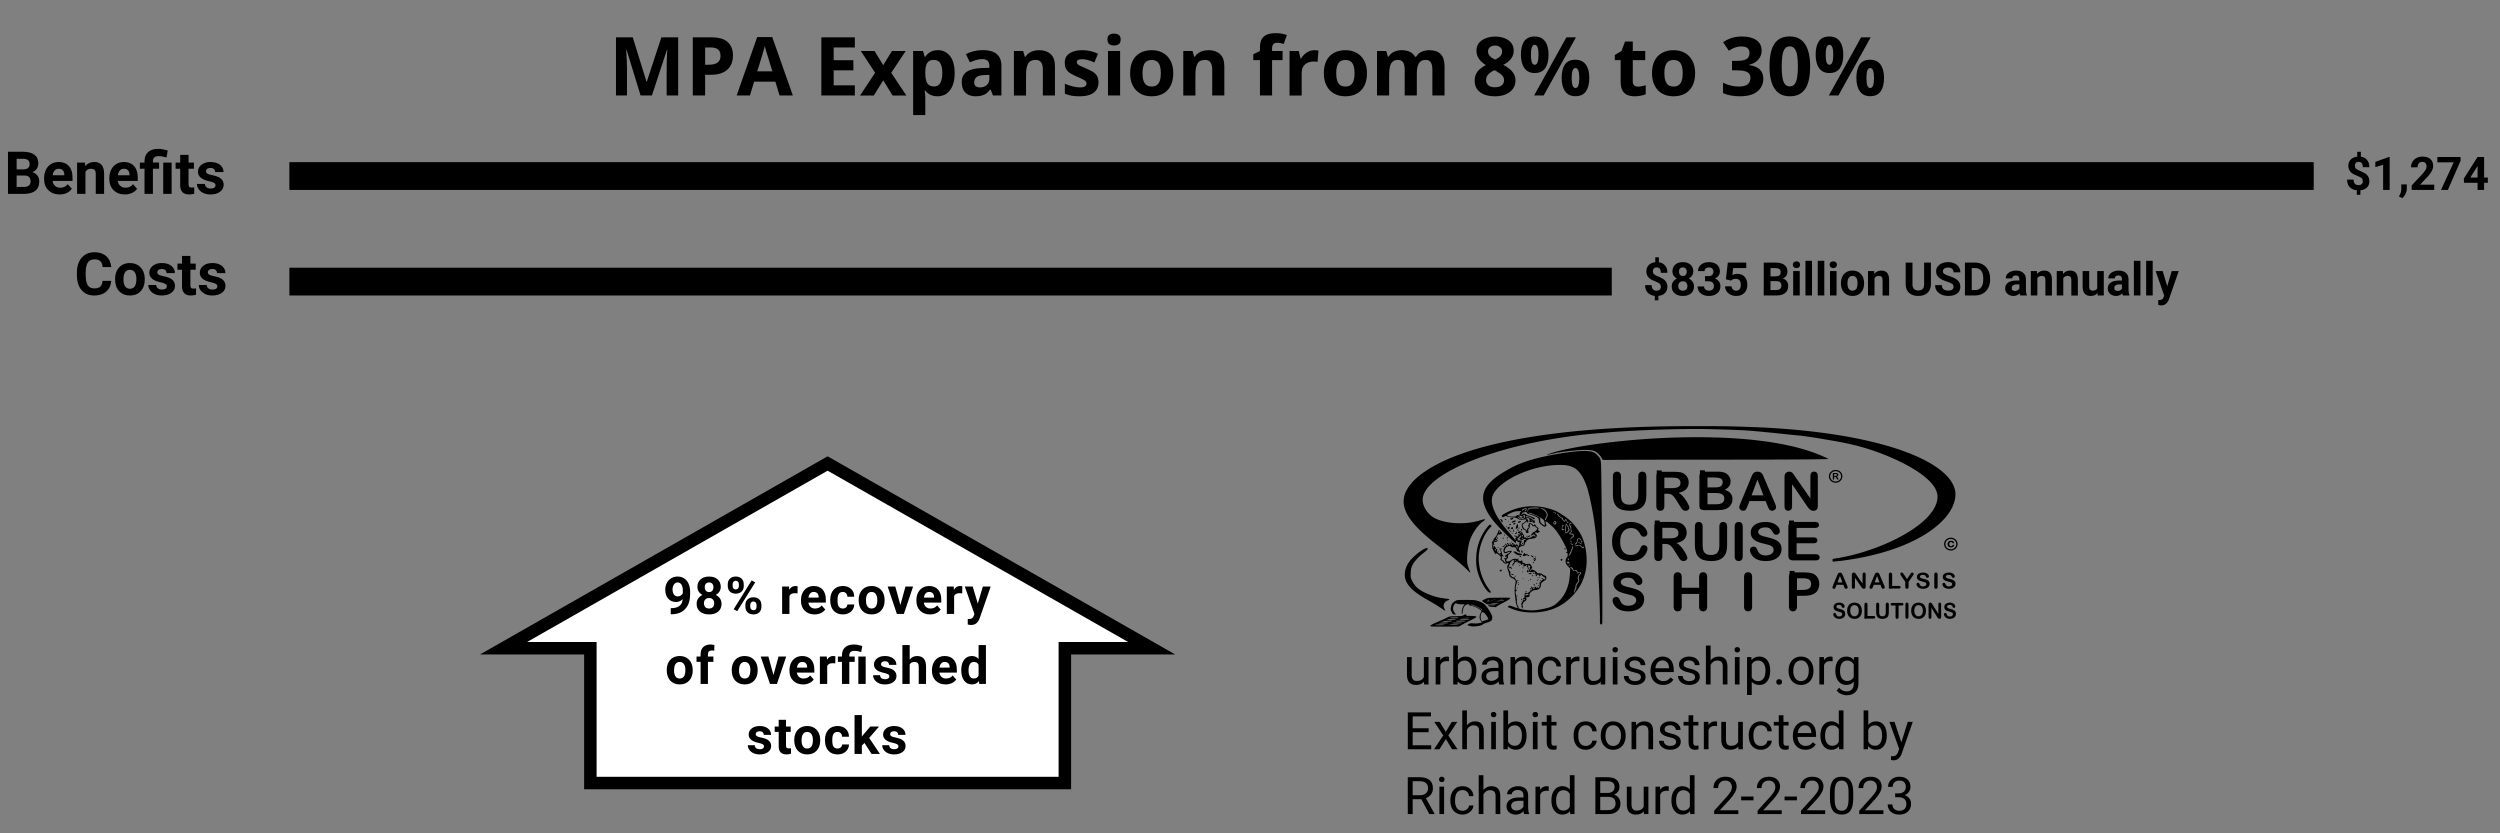 <svg width="900" height="300" viewBox="0 0 238.125 79.375" xml:space="preserve" xmlns="http://www.w3.org/2000/svg"><rect x="0" y="0" width="238.125" height="79.375" fill="#808080" stroke="none"/><path style="stroke-width:.585;stroke-linecap:square" d="M27.562 15.446h192.821v2.646H27.563z"/><path style="stroke-width:.639;stroke-linecap:square" d="M27.563 25.5H153.52v2.645H27.563z"/><g aria-label="$1,274" style="font-weight:700;font-size:4.41px;line-height:1.25;font-family:Roboto;-inkscape-font-specification:'Roboto, Bold';stroke-width:.265"><path d="M225.06 17.267q0-.176-.098-.28-.097-.105-.332-.194-.234-.088-.404-.174-.17-.088-.293-.2-.12-.114-.19-.267-.066-.153-.066-.364 0-.364.232-.597.233-.232.618-.27v-.462h.345v.468q.38.053.596.318.215.263.215.683h-.622q0-.259-.108-.386-.105-.129-.284-.129-.176 0-.273.101-.097.1-.097.276 0 .164.094.263.095.099.351.202.259.104.425.196.165.09.28.207.114.114.174.262.06.147.06.343 0 .366-.228.594-.228.228-.629.27v.428h-.342v-.427q-.441-.047-.685-.312-.24-.267-.24-.708h.621q0 .256.12.394.124.135.352.135.19 0 .3-.099.109-.1.109-.27zM227.615 18.092h-.623v-2.399l-.742.23v-.505l1.298-.466h.067zM228.82 18.878l-.325-.17.078-.14q.144-.263.148-.524v-.482h.526l-.002.43q-.002.24-.12.483-.12.243-.304.403zM231.859 18.092h-2.15v-.427l1.015-1.08q.209-.229.308-.399.1-.17.1-.323 0-.209-.105-.327-.105-.12-.301-.12-.211 0-.334.146-.12.144-.12.38h-.625q0-.285.136-.522.138-.237.387-.37.25-.136.567-.136.484 0 .751.232.27.233.27.657 0 .233-.121.474-.12.24-.414.562l-.712.751h1.348zM234.371 15.306l-1.212 2.786h-.657l1.215-2.631h-1.56v-.504h2.214zM236.61 16.912h.356v.502h-.355v.678h-.623v-.678h-1.285l-.028-.392 1.307-2.065h.629zm-1.315 0h.693v-1.107l-.04.071z"/></g><g aria-label="$835 Billion USD annually" style="font-weight:700;font-size:4.41px;line-height:1.25;font-family:Roboto;-inkscape-font-specification:'Roboto, Bold';stroke-width:.265"><path d="M158.198 27.321q0-.176-.099-.28-.097-.105-.331-.193-.235-.089-.405-.175-.17-.088-.293-.2-.12-.114-.19-.267-.066-.153-.066-.364 0-.364.232-.596.233-.233.618-.272v-.46h.345v.467q.38.054.596.318.216.263.216.683h-.623q0-.258-.107-.385-.106-.13-.285-.13-.176 0-.273.102-.097.099-.097.275 0 .164.095.263.094.099.35.202.26.104.425.196.166.09.28.207.114.114.174.263.06.146.06.342 0 .366-.228.594-.228.229-.629.27v.428h-.342v-.426q-.441-.048-.685-.313-.24-.267-.24-.708h.622q0 .256.12.394.123.136.351.136.19 0 .3-.1.11-.1.11-.27zM161.284 25.844q0 .228-.114.405-.114.177-.315.282.229.11.362.304.134.191.134.452 0 .418-.285.66-.284.242-.773.242-.488 0-.775-.243-.286-.244-.286-.66 0-.26.133-.453.134-.194.36-.302-.2-.105-.315-.282-.111-.177-.111-.405 0-.4.267-.637.267-.24.725-.24.457 0 .724.238.269.234.269.64zm-.558 1.398q0-.205-.118-.328-.119-.122-.319-.122-.198 0-.317.122-.118.121-.118.328 0 .2.116.323.117.122.323.122.203 0 .317-.118.116-.118.116-.327zm-.065-1.368q0-.183-.096-.292-.097-.112-.274-.112-.174 0-.271.107-.097.108-.097.297 0 .188.097.302.097.114.273.114.177 0 .272-.114.096-.114.096-.302zM162.403 26.303h.332q.237 0 .351-.119.114-.118.114-.314 0-.19-.114-.295-.112-.105-.31-.105-.179 0-.3.099-.12.097-.12.254h-.622q0-.246.131-.44.134-.195.37-.305.24-.11.526-.11.497 0 .78.239.281.237.281.654 0 .216-.131.397-.131.18-.344.277.264.095.394.285.13.19.13.448 0 .417-.305.67-.303.251-.805.251-.47 0-.769-.248-.297-.247-.297-.654h.622q0 .176.132.288.133.112.327.112.222 0 .347-.116.127-.118.127-.312 0-.47-.517-.47h-.33zM164.393 26.604l.18-1.593h1.758v.519h-1.247l-.077.674q.221-.119.471-.119.448 0 .702.278.254.278.254.777 0 .304-.129.545-.127.24-.366.373-.239.131-.564.131-.284 0-.528-.114-.243-.116-.385-.325-.14-.209-.149-.476h.616q.02.196.136.306.118.107.308.107.21 0 .325-.15.114-.153.114-.431 0-.267-.131-.41-.132-.141-.373-.141-.222 0-.36.116l-.06.056zM167.995 28.146v-3.135h1.098q.571 0 .866.22.295.217.295.64 0 .23-.118.406-.119.174-.33.256.241.06.379.244.14.183.14.447 0 .453-.289.685-.288.233-.822.237zm.646-1.365v.846h.554q.228 0 .355-.108.129-.11.129-.301 0-.43-.446-.437zm0-.457h.478q.489-.008.489-.39 0-.212-.125-.305-.123-.095-.39-.095h-.452zM171.425 28.146h-.624v-2.33h.624zm-.66-2.933q0-.14.092-.23.095-.09.256-.09.16 0 .254.09.095.09.095.23 0 .142-.097.233-.095.09-.252.09t-.254-.09q-.095-.09-.095-.233zM172.594 28.146h-.624v-3.307h.624zM173.764 28.146h-.625v-3.307h.625zM174.933 28.146h-.625v-2.33h.625zm-.661-2.933q0-.14.092-.23.095-.09.257-.09.159 0 .254.09.094.09.094.23 0 .142-.097.233-.094.09-.251.09-.158 0-.255-.09-.094-.09-.094-.233zM175.348 26.96q0-.347.134-.618.133-.272.383-.42.252-.149.584-.149.471 0 .768.289.3.288.334.783l.004.16q0 .536-.3.861-.298.323-.802.323t-.806-.323q-.299-.323-.299-.878zm.623.045q0 .331.125.508.124.174.357.174.226 0 .353-.172.127-.174.127-.555 0-.326-.127-.504-.127-.179-.357-.179-.229 0-.353.179-.125.176-.125.549zM178.511 25.816l.02.27q.25-.313.67-.313.37 0 .55.218.182.217.186.65v1.505h-.622v-1.49q0-.198-.087-.286-.086-.09-.286-.09-.263 0-.394.223v1.643h-.622v-2.33zM183.92 25.011v2.065q0 .514-.323.814-.32.3-.878.3-.55 0-.872-.292-.323-.29-.33-.798V25.01h.646v2.07q0 .307.147.45.148.14.409.14.545 0 .553-.574v-2.086zM186.076 27.323q0-.183-.13-.28-.129-.098-.465-.206-.336-.11-.532-.215-.534-.289-.534-.778 0-.254.143-.452.144-.2.41-.312.27-.112.604-.112.336 0 .598.123.263.12.407.342.147.222.147.504h-.646q0-.215-.136-.334-.136-.12-.381-.12-.237 0-.368.1-.132.1-.132.263 0 .153.153.257.155.103.455.193.55.166.803.412.252.245.252.611 0 .407-.308.64-.308.23-.83.23-.36 0-.658-.131-.297-.134-.454-.364-.155-.23-.155-.534h.648q0 .519.62.519.23 0 .36-.093.129-.095.129-.263zM187.16 28.146v-3.135h.965q.414 0 .739.187.327.185.51.53.183.342.183.78v.144q0 .437-.18.777t-.507.528q-.327.187-.738.189zm.647-2.612v2.093h.312q.379 0 .58-.248.2-.247.204-.708v-.166q0-.478-.198-.723-.198-.248-.58-.248zM192.434 28.146q-.043-.084-.062-.209-.227.252-.588.252-.343 0-.569-.198-.224-.198-.224-.5 0-.37.274-.568.275-.198.794-.2h.287v-.134q0-.161-.084-.258-.082-.097-.26-.097-.158 0-.248.075-.089.076-.089.207h-.622q0-.202.125-.375.125-.172.353-.269.228-.099.512-.099.431 0 .683.218.254.215.254.607v1.01q.002.331.093.501v.037zm-.515-.433q.138 0 .254-.06.117-.063.173-.166v-.4h-.233q-.467 0-.497.323l-.002.036q0 .116.082.192.081.075.223.075zM194.02 25.816l.02.27q.25-.313.67-.313.37 0 .551.218.181.217.185.65v1.505h-.622v-1.49q0-.198-.086-.286-.086-.09-.286-.09-.263 0-.395.223v1.643h-.622v-2.33zM196.49 25.816l.02.27q.25-.313.67-.313.37 0 .55.218.182.217.186.65v1.505h-.622v-1.49q0-.198-.086-.286-.086-.09-.287-.09-.262 0-.394.223v1.643h-.622v-2.33zM199.783 27.91q-.23.28-.638.28-.374 0-.572-.216-.196-.216-.2-.631v-1.527h.622v1.505q0 .364.331.364.317 0 .435-.22v-1.649h.625v2.33h-.586zM202.205 28.146q-.043-.084-.062-.209-.226.252-.588.252-.342 0-.569-.198-.223-.198-.223-.5 0-.37.273-.568.276-.198.794-.2h.287v-.134q0-.161-.084-.258-.082-.097-.26-.097-.158 0-.248.075-.089.076-.089.207h-.622q0-.202.125-.375.125-.172.353-.269.228-.099.513-.099.43 0 .682.218.254.215.254.607v1.01q.002.331.093.501v.037zm-.515-.433q.138 0 .255-.06.116-.063.172-.166v-.4h-.233q-.467 0-.497.323l-.002.036q0 .116.082.192.081.075.224.075zM203.876 28.146h-.624v-3.307h.624zM205.045 28.146h-.624v-3.307h.624zM206.428 27.265l.43-1.449h.668l-.937 2.692-.052.122q-.209.457-.689.457-.135 0-.275-.041v-.472l.094.003q.177 0 .263-.054.088-.054.138-.179l.073-.191-.816-2.337h.67z"/></g><path d="M136.364 59.674c-.263-.03-.106-.15.565-.44.37-.157.778-.342.91-.411.22-.115.285-.125.84-.133.478-.007.624-.024.717-.086.148-.1.308-.104.27-.01-.023.057.03.07.324.07.425 0 .66.04.64.107-.01.028-.196.137-.415.242-.218.105-.594.298-.835.428l-.438.237-1.222.005a36.207 36.207 0 0 1-1.356-.01zm1.25-.168c.015-.013-.183-.023-.437-.023-.27 0-.463.02-.463.045 0 .044.853.024.9-.022zm1.347.004c-.04-.036-.74-.055-.882-.024-.087.02.063.034.38.037.286.003.513-.003.502-.013zm-1.024-.167c.037-.057-.748-.053-.84.003-.05.03.07.043.37.04.244 0 .455-.02.47-.043zm1.327-.005c.033-.02-.177-.036-.467-.036-.37 0-.505.014-.455.046.082.052.833.044.922-.01zm-.948-.18c.054-.047-.156-.05-.61-.01-.176.016-.322.047-.322.068 0 .05.87-.005.932-.058zm1.27.006c.05-.03-.083-.044-.418-.045-.296 0-.49.018-.49.045 0 .06.813.06.91 0zm-.91-.18c0-.05-.79-.04-.843.01-.02.019.164.033.405.033.246 0 .44-.02.44-.043zm1.27-.002c.019-.03-.135-.046-.428-.046-.273 0-.458.02-.458.046 0 .027.175.045.43.045.234 0 .44-.02.456-.045zm-1.053-.137c.062-.025-.052-.038-.325-.036-.23 0-.43.02-.446.042-.032.05.644.046.77-.006zm1.04-.033a2.885 2.885 0 0 0-.406 0c-.112.01-.02.017.204.017.224 0 .315-.008.203-.017zm.157.83a2.707 2.707 0 0 0-.18-.042c-.167-.035-.166-.078.006-.174.108-.06.203-.07.448-.05.185.017.41.006.554-.027l.242-.055-.116-.163c-.144-.202-.15-.46-.016-.74l.097-.206-.108-.084a2.29 2.29 0 0 0-.86-.392c-.21-.05-.305-.09-.235-.096.112-.01.11-.01-.024-.04-.08-.017-.154-.018-.167-.003a.327.327 0 0 1-.108.058c-.142.05-.264.3-.3.615-.021.2-.046.278-.073.233-.055-.094.016-.555.106-.686a.492.492 0 0 0 .077-.148c0-.022.03-.06.066-.082.043-.03.028-.033-.047-.013-.176.048-.78-.023-.74-.085.018-.03-.02-.02-.085.02-.144.09-.253.38-.215.572.016.08.08.218.145.308l.117.164h-.145c-.128 0-.157-.027-.26-.24-.098-.207-.107-.268-.068-.463.057-.283.14-.405.383-.558.19-.12.203-.12 1.04-.12.752 0 .884.01 1.152.1.557.183.732.34 1.134 1.002.18.297.23.427.23.58 0 .265-.09.35-.51.478-.188.058-.375.14-.414.184-.115.124-.887.23-1.126.154zm1.422-.567c.123-.032.233-.08.245-.11.01-.028-.058-.168-.153-.31-.317-.476-.532-.458-.57.046-.022.29.09.552.2.47.03-.021.154-.064.278-.096zm-.397-1.05c-.244-.2-1-.51-1-.412 0 .02.072.05.16.066.213.038.71.275.82.392.049.05.098.08.11.07.014-.013-.027-.065-.09-.116zm11.324 1.423c-.037-.022-.052-.172-.045-.443.01-.448-.04-2.254-.087-3.054-.016-.276-.05-1.055-.077-1.732a78.32 78.32 0 0 0-.073-1.573 65.1 65.1 0 0 0-.188-2.096 6.683 6.683 0 0 1-.05-.365 28.153 28.153 0 0 0-.625-3.327c-.324-1.215-.81-2.02-1.398-2.313-.404-.202-.726-.263-1.353-.257-2.543-.003-5.61 1.392-6.31 2.79-.485.976.426 2.33 1.25 3.348.674.788.77.906.79.95.033.084.108.035.08-.05-.018-.054-.01-.092.02-.092.028 0 .05-.03.05-.07 0-.037-.041-.067-.095-.067-.052 0-.095-.02-.095-.046 0-.066.107-.056.222.02.055.038.114.055.13.039.053-.05.033-.187-.03-.21-.032-.014.014-.013.103.002.126.02.157.012.14-.038-.012-.035-.07-.07-.126-.078-.122-.017-.133-.066-.033-.144.092-.073.307-.023.346.08.017.043.07.128.12.188.05.063.075.146.06.194-.02.063-.004.084.067.084.053 0 .11.022.128.05.05.077.413-.003.567-.126.125-.1.145-.104.22-.04.122.106.152.033.037-.093-.09-.098-.11-.103-.18-.04-.09.076-.19.09-.19.02 0-.024.017-.044.04-.044.02 0 .064-.052.094-.114.03-.063.09-.114.13-.114.086 0 .358-.266.358-.35 0-.03-.043-.067-.096-.083-.053-.016-.096-.058-.096-.093 0-.047-.038-.057-.143-.037-.112.02-.144.01-.144-.045 0-.076-.18-.194-.228-.148-.015.014-.024.1-.02.187.003.106-.025.186-.083.233-.07.058-.08.104-.05.23.028.118.02.163-.03.182-.116.042-.212-.023-.212-.142 0-.085-.032-.123-.12-.144-.13-.03-.247-.2-.263-.383-.018-.19-.005-.215.146-.274.122-.048.285-.243.285-.34 0-.027-.216-.004-.437.047-.093.02-.18-.005-.328-.1-.167-.103-.272-.13-.597-.151-.238-.015-.428-.05-.478-.09-.073-.058-.104-.055-.25.02-.144.073-.174.076-.21.02-.08-.118-.05-.155.255-.32.846-.458 1.716-.685 2.62-.684.746 0 1.37.117 2.107.393.397.15 1.255.723 1.6 1.07.317.32.73.88.926 1.252.49.93.673 2.37.443 3.446-.223 1.04-.678 1.836-1.48 2.595a4.908 4.908 0 0 1-1.8 1.084c-.963.323-2.217.368-3.185.113-.328-.086-.958-.33-.958-.37 0-.018.043-.057.095-.088.08-.048.153-.035.46.082.202.076.377.13.388.118.012-.01 0-.058-.024-.104-.09-.165-.153-.414-.182-.703a10.796 10.796 0 0 0-.05-.43c-.044-.282-.03-.74.03-1.04.06-.3.058-.313-.048-.42a.61.61 0 0 0-.21-.14c-.17-.048-.315-.208-.315-.343 0-.07-.043-.23-.096-.36-.116-.278-.122-.488-.02-.596.1-.104.048-.195-.076-.132a.432.432 0 0 1-.157.046c-.08 0-.274-.152-.274-.215 0-.024-.053-.067-.117-.095-.105-.045-.112-.066-.072-.2.042-.14.032-.158-.183-.338-.153-.13-.232-.17-.242-.127-.03.124-.1.06-.25-.232-.13-.247-.15-.333-.13-.523.013-.137.002-.233-.028-.243-.03-.01-.005-.076.055-.157a.57.57 0 0 0 .105-.19c0-.025.065-.117.144-.203a.823.823 0 0 0 .143-.185c0-.017.036-.106.08-.2.043-.093.084-.196.09-.23.026-.11.052-.1.226.084.106.112.146.182.104.182-.038 0-.07.017-.07.038 0 .02-.063.038-.142.038-.08 0-.15.01-.157.02-.007.01-.062.104-.12.21-.11.19-.11.19-.012.24.135.07.122.177-.028.23-.088.033-.146.03-.192-.005-.05-.04-.066-.036-.066.02 0 .042.027.076.06.076.04 0 .036.016-.012.046-.064.04-.064.05 0 .09.06.038.06.044-.012.045-.07 0-.082.04-.076.217.006.167.012.182.027.068.024-.182.084-.188.176-.02.04.07.104.157.146.189.06.047.063.074.02.124-.046.052-.02.1.128.245.102.1.208.18.235.18.028 0-.003-.042-.07-.09-.11-.084-.112-.09-.02-.09.06 0 .1-.034.103-.093.004-.05-.013-.09-.037-.09-.025 0-.045-.035-.045-.075 0-.154.13.03.158.22.015.106.06.216.102.245.108.074.092.12-.028.085-.09-.027-.1-.017-.074.074.016.058.01.13-.016.158-.03.035-.01.07.064.107.06.03.13.1.155.155a.221.221 0 0 0 .142.117c.092.017.092.014.01-.073-.046-.05-.072-.12-.056-.16.015-.04.005-.084-.023-.1-.083-.05-.06-.13.03-.097.043.016.096.003.118-.03.06-.09.047-.14-.03-.11-.04.014-.083.006-.1-.018-.014-.024-.002-.043.029-.043.032 0 .043-.032.026-.074-.02-.05-.01-.066.04-.048a.075.075 0 0 0 .094-.04.11.11 0 0 1 .092-.066c.036 0 .105-.04.153-.092.084-.088.083-.09-.005-.09a.39.39 0 0 0-.184.07c-.126.09-.302.083-.352-.014-.078-.15-.016-.42.123-.54.088-.078.11-.123.07-.14-.07-.026-.08-.152-.015-.152.025 0 .06.04.075.092.032.095.096.12.14.05.015-.022-.005-.065-.044-.096-.04-.03-.058-.075-.043-.098.036-.056.163.043.163.126 0 .115.302.046.317-.072a.962.962 0 0 1 .012-.074c.003-.015.072.026.153.09.176.14.337.169.23.04-.062-.075-.06-.075.054-.005.068.042.113.11.105.153-.01.048.008.07.048.056.034-.01.057-.066.05-.12-.006-.056.01-.09.033-.075.025.014.058.005.075-.02.017-.026-.004-.047-.045-.047-.04 0-.074-.02-.074-.045 0-.025.02-.046.048-.046.026 0 .048-.02.048-.046 0-.027-.05-.034-.12-.018-.103.025-.116.016-.09-.056.019-.047.016-.07-.006-.05-.02.018-.065.012-.097-.013-.043-.034-.054-.016-.044.07.007.062-.008.125-.034.14-.052.03-1.447-1.31-1.913-1.855-2.215-2.59-1.124-3.906 1.537-5.33 1.053-.564 2.53-.97 4.23-1.27 1.848-.327 3.048-.392 3.537-.193.213.088.51.37.644.61.038.07.078.275.09.457.054.904.158 13.305.125 15.086-.005.26-.044.31-.18.227zm-5.572-1.428c.745-.137 1.032-.248 1.373-.53.797-.66 1.218-1.57 1.29-2.786l.032-.54-.167-.177a1.93 1.93 0 0 1-.22-.273c-.083-.152-.06-.485.042-.59a.379.379 0 0 0 .1-.183c.016-.172-.008-.3-.052-.274-.025.015-.058.005-.075-.02-.017-.026 0-.058.04-.072.06-.022.06-.054.002-.24-.094-.303-.527-1.1-.858-1.578-.262-.377-.387-.508-.907-.953-.217-.185-.305-.16-.223.065.072.198.07.214-.045.272-.082.042-.128.03-.265-.07-.237-.172-.358-.305-.35-.386a.327.327 0 0 0-.005-.104.789.789 0 0 1-.04-.195c-.008-.076-.516-.312-.865-.4-.124-.032-.22-.086-.232-.13-.012-.043-.047-.087-.08-.1-.103-.037-.322.026-.352.102a.358.358 0 0 1-.104.13c-.046.033-.052.055-.017.056a.11.11 0 0 0 .086-.044c.047-.072.407-.057.407.017 0 .037.074.074.18.09.233.035.63.22.633.292 0 .033-.058.057-.142.057-.2 0-.18.074.03.112.122.022.16.045.123.08a.11.11 0 0 0-.025.11c.015.037-.006.062-.05.062-.044 0-.078-.02-.078-.045 0-.025-.09-.046-.197-.046-.177 0-.195-.01-.17-.096.04-.148-.043-.3-.18-.324-.171-.03-.19.007-.05.11.118.09.17.356.07.356a.047.047 0 0 1-.048-.046c0-.025-.032-.045-.072-.045-.04 0-.072.018-.072.04 0 .023-.075.084-.167.136-.12.068-.16.116-.14.175.087.253.134.326.24.372a.37.37 0 0 1 .166.154c.04.09.044.086.02-.032-.023-.105-.006-.15.082-.214.095-.07.102-.093.052-.17-.037-.06-.042-.103-.012-.12.026-.015.047-.067.047-.116 0-.102.026-.107.232-.038.083.027.15.078.15.113 0 .036.022.064.05.064.025 0 .047-.02.047-.045 0-.082.152-.048.176.04.013.047.087.13.166.185.12.084.133.112.082.17-.05.057-.04.083.053.15l.113.08-.128.08c-.1.064-.142.069-.197.026-.09-.07-.195-.017-.124.063.027.032.035.07.018.087-.017.017.004.03.048.03.145 0 .085.244-.08.328-.056.028-.21.06-.34.07-.132.01-.25.034-.265.055-.014.02-.068.046-.12.055a.144.144 0 0 0-.112.12c-.01.056-.044.102-.078.102-.036 0-.062.052-.062.12 0 .124-.12.244-.24.244a.674.674 0 0 0-.206.07c-.154.076-.192.246-.077.35.07.06.05.234-.022.192-.024-.014-.034-.04-.02-.06.01-.02-.025-.033-.08-.03-.08.002-.112-.033-.14-.155-.041-.193-.166-.287-.332-.252-.082.017-.147.002-.187-.044-.106-.122-.327-.087-.483.076-.14.146-.19.367-.095.422.026.015.11-.004.19-.043.17-.084.434-.093.434-.014 0 .03-.087.132-.193.224-.157.137-.188.19-.164.28.022.085.003.13-.074.182-.067.046-.098.107-.087.177.013.092.038.104.182.09a.539.539 0 0 0 .277-.12c.115-.11.43-.175.518-.11.03.023.075.016.107-.014.03-.03.07-.037.09-.02.02.02.005.053-.033.075-.038.023-.06.047-.047.055.188.115.25.13.318.076.057-.045.08-.044.11.005a.15.15 0 0 1 .017.122c-.016.04.01.062.07.062a.23.23 0 0 1 .155.07c.043.047.107.06.218.04.227-.04.328.006.422.193.082.164.082.166-.04.287-.13.13-.152.184-.074.184.027 0 .048-.03.048-.068 0-.038.033-.068.074-.068.133 0 .464.187.488.277.02.07.067.087.234.087.142 0 .24.028.3.086.05.047.152.105.227.13.112.034.14.072.152.202.013.143-.006.173-.19.292-.276.178-.323.24-.325.432-.003.26-.232.454-.54.454-.252 0-.584.278-.546.458.03.15-.043.225-.22.225-.141 0-.167.04-.08.124.065.06-.078.268-.21.302a.122.122 0 0 0-.082.113c0 .05-.025.1-.056.11-.04.012-.042.054-.007.15a.372.372 0 0 1 .01.227c-.03.077-.037.08-.04.01-.001-.043-.026-.08-.054-.08-.03 0-.038-.038-.02-.092.017-.05.008-.12-.02-.153-.04-.045-.035-.075.02-.118.06-.047.06-.07.012-.13-.05-.06-.048-.065.023-.04.07.025.084.003.084-.145 0-.134.022-.18.09-.198.073-.018.087-.06.078-.22-.014-.237.07-.344.21-.272.124.063.15.06.15-.015 0-.035.043-.074.096-.088.053-.013.09-.05.084-.083-.008-.032.02-.06.058-.06.092-.003.12-.148.045-.234-.032-.037-.042-.082-.02-.1.02-.018.046-.008.058.024.025.067.3.077.3.01 0-.024.022-.045.048-.045.027 0 .048.03.048.07 0 .036.024.067.053.067.03 0 .04-.03.026-.068-.017-.04 0-.07.04-.07.044 0 .059.028.04.074-.021.054-.005.07.06.057.053-.01.108-.078.135-.17.04-.13.033-.164-.046-.22-.088-.065-.086-.066.028-.035.097.026.108.02.06-.028-.08-.08-.077-.135.006-.105.037.013.08.005.096-.02.016-.024-.004-.055-.043-.07-.04-.014-.07-.052-.07-.084 0-.036.013-.04.035-.013.057.073.155.074.155.002 0-.04.028-.057.072-.04.053.018.064.005.042-.05-.017-.042-.06-.066-.096-.052-.036.013-.066.004-.066-.02 0-.068.102-.053.197.028.046.04.107.06.135.043.08-.047.06-.115-.033-.12-.07-.002-.07-.008.012-.041.085-.034.08-.042-.058-.07-.09-.02-.166-.07-.183-.118-.017-.05-.072-.086-.133-.085-.083 0-.09.01-.034.043.04.023.057.055.04.07-.04.038-.23-.058-.23-.114 0-.023-.033-.03-.072-.016-.04.014-.072.054-.072.09 0 .073-.076.084-.12.017-.016-.025-.006-.045.02-.045a.05.05 0 0 0 .052-.05c0-.025-.02-.034-.048-.02-.026.017-.048-.002-.048-.042 0-.075-.124-.1-.15-.03-.01.023-.045.013-.08-.022-.051-.054-.037-.064.089-.064.085 0 .142-.02.132-.05-.02-.057-.032-.058-.28-.018-.128.02-.217.01-.265-.026-.055-.043-.086-.045-.128-.005-.088.084-.132.062-.12-.06.008-.107.084-.168.084-.07s.082.04.158-.113c.058-.117.064-.16.02-.163-.045-.003-.045-.01.002-.027a.103.103 0 0 0 .06-.09c0-.037-.02-.056-.043-.042-.024.014-.056-.005-.07-.043-.016-.037-.056-.066-.09-.064-.05.002-.05.008 0 .027.05.02.05.037.004.09-.037.044-.042.08-.012.1.06.04.074.235.016.235-.025 0-.045-.052-.045-.114 0-.063-.023-.114-.05-.114-.03 0-.04-.04-.02-.09.035-.11-.015-.117-.16-.02-.11.073-.25.06-.25-.024 0-.025.033-.034.073-.02.098.036.09-.028-.012-.102-.112-.08-.16-.078-.125.006.02.05.006.06-.05.04-.042-.015-.077-.06-.077-.096 0-.044-.027-.06-.077-.04-.055.02-.07.008-.05-.04.032-.077-.04-.096-.088-.024a.113.113 0 0 1-.087.044c-.036 0-.04-.013-.01-.034.085-.058.07-.128-.026-.128-.05 0-.093.018-.093.04 0 .02-.02.025-.048.01-.026-.017-.063.008-.08.053a.35.35 0 0 1-.103.133c-.04.028-.055.074-.036.103.02.03.003.052-.04.052-.113 0-.09-.125.045-.264.098-.1.106-.126.045-.14-.06-.01-.063-.027-.02-.08.068-.075.047-.08-.125-.016-.072.026-.116.06-.1.076.017.016-.013.057-.066.093-.052.035-.083.084-.066.11.016.024-.006.08-.05.127-.081.085-.133.413-.065.413.02 0 .04.042.04.093 0 .05.027.103.062.115.04.015.058.086.048.206-.013.15.007.203.112.295.08.072.16.103.216.086.057-.017.088-.004.088.038 0 .036.054.124.12.197.082.088.112.163.093.224-.146.452-.168.767-.053.74.032-.005.058.009.058.034s-.025.04-.055.034c-.073-.016-.12.217-.063.316a.189.189 0 0 1 .017.14c-.014.037.008.093.05.126.058.046.063.068.018.095-.047.027-.047.05 0 .104.04.046.047.095.018.144-.045.076.048.515.12.565.02.015.036.066.036.115 0 .114.28.198.838.25.48.047.716.03 1.39-.093zm-1.98-.93c.014-.037.035-.068.045-.068.01 0 .02.03.02.068 0 .038-.022.07-.047.07-.026 0-.034-.032-.02-.07zm-.44-.34c-.015-.027-.007-.047.02-.047.026 0 .06.02.077.046.016.025.008.045-.018.045a.106.106 0 0 1-.078-.045zm.863-.41a.106.106 0 0 1 .078-.047c.026 0 .035.02.018.045a.106.106 0 0 1-.077.046c-.027 0-.035-.02-.02-.046zm.408-.228c0-.062.085-.1.116-.053.015.023-.006.054-.045.068-.04.014-.07.007-.07-.015zm-1.224-.096c-.017-.026-.02-.058-.008-.07.012-.012.035.01.05.05.033.08.006.093-.042.02zm2.014-.225c-.016-.025-.008-.045.018-.045s.06.02.078.045c.016.025.008.046-.02.046a.106.106 0 0 1-.076-.046zm-.407-.068c-.05-.056-.046-.068.018-.068.043 0 .077.03.077.068 0 .038-.008.068-.018.068-.01 0-.045-.03-.077-.068zm-1.51-.068a.106.106 0 0 1 .079-.046c.026 0 .034.02.018.046a.106.106 0 0 1-.078.045c-.026 0-.034-.02-.018-.045zm1.749-.07c0-.036.02-.067.047-.067.025 0 .034.03.018.068-.015.038-.036.07-.046.07-.01 0-.02-.032-.02-.07zm-1.772-.067c0-.025.023-.046.05-.046.03 0 .038.02.022.046-.016.025-.04.045-.05.045-.012 0-.022-.02-.022-.045zm-.02-.176c-.02-.032-.024-.07-.01-.085.044-.04.09.02.068.085-.016.046-.028.046-.058 0zm1.017-.038c.034-.013.076-.01.092.004.016.015-.013.026-.063.024-.056-.002-.067-.013-.03-.028zm.823-.01c0-.04.144-.11.172-.083.01.008-.027.04-.078.07-.052.03-.094.037-.094.014zm-.646-.095c-.017-.025-.01-.046.018-.046.026 0 .06.02.077.046.017.025.008.045-.018.045a.106.106 0 0 1-.077-.045zm-.704-.122c.035-.014.076-.012.092.003s-.012.026-.063.024c-.056-.002-.067-.013-.03-.027zm1.425-.047c-.026-.065-.02-.07.027-.026.033.03.047.068.033.082-.015.014-.042-.01-.06-.056zm.117-.06c0-.024.02-.045.048-.045.026 0 .047.02.047.046a.047.047 0 0 1-.047.046.047.047 0 0 1-.048-.046zm-2.3-.09c0-.025.022-.046.05-.046.025 0 .047.02.047.046a.047.047 0 0 1-.048.045.047.047 0 0 1-.048-.045zm1.63-.046c0-.025.02-.045.044-.045a.1.1 0 0 1 .075.045c.016.025-.004.046-.045.046-.04 0-.075-.02-.075-.046zm-1.964-.113c0-.036.044-.048.12-.035.065.012.12.038.12.057 0 .02-.055.034-.12.034-.067 0-.12-.025-.12-.056zm1.676-.07c-.08-.048-.066-.053.137-.062.092-.004.13.013.115.052-.027.067-.152.073-.252.01zm-.647-.18c.017-.026.04-.047.05-.047.013 0 .022.02.022.046 0 .025-.023.045-.05.045-.03 0-.038-.02-.022-.045zm-1.072-.31c.015-.086-.01-.12-.05-.061-.032.05-.052.043-.095-.034-.05-.087-.043-.096.054-.086.06.006.125.032.145.057.05.066.044.16-.01.16-.028 0-.047-.016-.044-.035zm1.122-.053c-.015-.023-.005-.055.02-.07.028-.017.05.002.05.04 0 .08-.03.093-.07.03zm-.313-.23c0-.026.023-.047.05-.047.028 0 .038.02.022.046-.017.025-.04.046-.05.046-.013 0-.022-.02-.022-.046zm1.293-.272c0-.023.02-.055.048-.07.026-.016.048.003.048.042 0 .04-.022.07-.048.07-.027 0-.048-.02-.048-.042zm.102-.22c-.066-.117-.02-.253.076-.218a.454.454 0 0 0 .09.025c.043 0 .016.125-.046.205-.064.083-.067.082-.12-.01zm.09-.101c0-.026-.01-.046-.022-.046-.01 0-.034.02-.05.046-.017.025-.007.045.02.045.03 0 .052-.02.052-.045zm2.468.093c-.043-.065.01-.14.1-.14.042 0 .066.033.057.077-.018.092-.114.13-.157.063zm-2.745-.347c-.06-.04-.107-.093-.107-.12 0-.032.022-.03.066.004.036.03.096.045.132.036.036-.01.05-.007.028.004-.02.01-.013.048.018.083.074.086-.005.082-.137-.007zm.276.026c0-.025.022-.046.048-.046.027 0 .048.02.048.046a.047.047 0 0 1-.048.045.047.047 0 0 1-.048-.045zm-1.46-.046c.016-.025.06-.045.098-.045.038 0 .07.02.07.045 0 .025-.045.046-.1.046-.053 0-.085-.02-.068-.046zm.31-.07c0-.078.156-.293.195-.27.026.015.035.046.02.07-.016.023.038.042.118.042.08 0 .147.02.147.046 0 .025.032.045.072.045.04 0 .072.02.072.046 0 .064-.132.057-.155-.008-.014-.04-.056-.04-.178 0-.172.057-.29.07-.29.028zm-.433-.066a.95.95 0 0 1-.304-.167c-.173-.137-.177-.145-.077-.175.073-.022.136-.004.21.06a.7.7 0 0 0 .303.125c.235.036.31.14.12.164a.93.93 0 0 1-.252-.006zm.322-.26c-.05-.046-.037-.196.016-.196.027 0 .048.018.048.04a.4.4 0 0 0 .03.115c.028.072-.033.1-.094.042zm4.113-.301c-.02-.045-.024-.094-.008-.11.05-.046.088.02.066.108-.02.08-.023.08-.058.002zm-3.953-3.45c0-.026.034-.046.075-.046.04 0 .06.02.045.045-.017.025-.05.046-.075.046a.045.045 0 0 1-.045-.046zm.103 8.198c-.1-.036-.122-.017-.086.074.025.06.04.063.097.014.058-.05.056-.064-.01-.088zm.318-.368c.113.02.122.014.068-.047-.134-.154-.37-.093-.265.07.022.034.038.034.05.002.01-.027.075-.038.147-.025zm4.534-.435a.808.808 0 0 1 .074-.195c.03-.053.042-.128.027-.166-.027-.07.063-.257.223-.465.065-.084.07-.127.03-.2-.07-.128-.017-.39.107-.517.15-.15.092-.263-.112-.222-.192.038-.287.112-.144.112.056 0 .116-.02.132-.045.016-.025.05-.046.075-.046.077 0 .05.12-.047.202-.12.102-.178.415-.097.508.05.056.03.105-.1.277-.1.134-.155.26-.152.348a.627.627 0 0 1-.066.268c-.04.07-.06.13-.046.13.013 0 0 .056-.026.125-.045.113-.042.118.026.054a.373.373 0 0 0 .096-.168zm-3.878-.194c.038-.058-.073-.058-.167 0-.06.036-.052.044.033.045.058 0 .118-.02.134-.045zm4.095-1.635c0-.07-.14-.154-.215-.126-.108.04-.216-.016-.216-.11 0-.087-.132-.18-.248-.18-.035.002-.007.048.06.104a.59.59 0 0 1 .157.186c.024.06.066.08.15.063.069-.012.143.005.174.04.06.07.138.083.138.023zm-.766-.6c0-.053-.02-.083-.046-.068-.025.015-.033.057-.02.094.039.094.066.083.066-.027zm-.068-.18c.097 0 .084-.08-.023-.135-.068-.035-.106-.03-.152.024-.05.057-.048.067.007.056.047-.01.066.022.06.1-.006.066 0 .08.015.034.013-.044.055-.08.093-.08zm-5.057-.274a.047.047 0 0 0-.047-.046.047.047 0 0 0-.048.046c0 .025.02.045.048.045.026 0 .047-.02.047-.045zm5.008-.172c-.084-.075-.087-.075-.057.004a.54.54 0 0 1 .03.135c0 .035.018.034.058-.004.045-.043.038-.073-.03-.135zm.29-.603c.015-.063.058-.18.095-.258a.735.735 0 0 0 .064-.273c-.004-.15-.024-.114-.165.303a2.306 2.306 0 0 1-.174.393.612.612 0 0 0-.087.182c.003.075.24-.232.267-.347zm-7.197-.252c-.04-.1-.107-.08-.078.023.013.05.043.08.065.067.022-.013.028-.053.013-.09zm2.072-.225c-.017-.063-.062-.116-.1-.116-.056 0-.054.023.013.134.093.156.13.148.087-.018zm6.307.02c.027-.098-.038-.126-.08-.033-.016.038-.064.012-.14-.074-.114-.126-.13-.13-.393-.1-.155.019-.256.05-.232.073.023.023.13.018.248-.01.2-.048.21-.045.335.093.15.165.226.18.262.052zm-6.702-.25c.015-.037.01-.068-.013-.068-.022 0-.067.03-.1.068-.05.056-.046.07.013.07.04 0 .085-.032.1-.07zm.953-.01c.02-.01.036-.111.036-.224 0-.17.017-.212.095-.23.053-.014.096-.043.096-.065 0-.06-.156-.045-.255.026-.067.048-.122.052-.228.017-.13-.043-.194-.13-.097-.13.023 0 .055-.035.072-.08a1.82 1.82 0 0 1 .057-.135c.016-.032-.003-.057-.042-.057-.04 0-.082.042-.096.094a.183.183 0 0 1-.118.118c-.068.016-.087.052-.07.133.012.06.036.113.052.115.017.003.106.01.198.018.223.017.232.023.12.07l-.096.038.096.004c.088.005.09.01.012.05-.088.05-.116.18-.038.18.025 0 .066-.036.092-.08.026-.043.062-.064.08-.046.046.042-.067.172-.15.172a.124.124 0 0 0-.093.047c-.028.044.18.02.277-.034zm4.73-.012c0-.025-.033-.046-.073-.046-.04 0-.072-.02-.072-.046a.047.047 0 0 0-.048-.045c-.134 0 .003.137.18.18.007 0 .012-.018.012-.043zm.304-.07c.07-.067.09-.113.146-.352.017-.07.055-.125.085-.125.088 0 .23.143.23.232 0 .097.077.153.12.087.016-.025.01-.046-.01-.046-.023 0-.064-.06-.093-.132-.077-.195-.23-.258-.347-.146-.058.055-.084.125-.068.182.017.064-.02.136-.12.23-.082.08-.117.14-.08.14.035 0 .097-.031.137-.07zm.457-.07c-.034-.02-.086-.023-.113-.007-.03.018-.015.037.033.046.047.01.086.04.088.07.002.032.014.03.03-.01.014-.033-.003-.078-.038-.1zm-.14-.09c0-.025-.02-.044-.047-.044s-.048.032-.048.07c0 .04.02.06.048.044.026-.015.048-.047.048-.07zm-.766-.064c0-.036-.02-.078-.048-.094-.026-.015-.048.014-.048.066 0 .05.022.094.048.094.027 0 .048-.03.048-.066zm-7.088-.09c0-.01-.054-.026-.12-.038s-.12-.004-.12.018c0 .02.054.04.12.04s.12-.01.12-.02zm7.206-.3c.093 0 .137-.16.075-.272-.035-.06-.1-.093-.195-.093-.165 0-.18-.045-.045-.127.08-.047.088-.073.044-.152a.357.357 0 0 1-.03-.21.394.394 0 0 0-.068-.258c-.117-.184-.114-.223.017-.184.095.03.1.025.042-.042-.092-.105-.143-.094-.178.04a.28.28 0 0 0 .04.216c.1.147.147.58.063.58-.088 0-.127.114-.06.177a.28.28 0 0 0 .164.05c.17 0 .196.135.045.24-.072.05-.127.13-.126.187.002.09.008.087.074-.027.04-.07.1-.125.138-.125zm-4.74.09c.017-.024-.004-.045-.045-.045-.04 0-.074.02-.074.046 0 .025.02.046.045.046.025 0 .058-.02.074-.046zm-.003-.278c-.048-.074-.116-.04-.116.057 0 .08.012.087.07.04.04-.03.06-.074.046-.097zm-.164-.245c-.033-.038-.08-.068-.108-.068-.026 0-.02.03.012.068.033.038.08.068.108.068.026 0 .02-.03-.012-.068zm4.432-.057c.162-.123.22-.294.118-.353-.027-.016-.048-.08-.048-.14 0-.06-.018-.11-.04-.11-.023 0-.067-.055-.1-.12-.092-.197-.15-.07-.168.373-.023.537-.018.544.238.35zm-.19-.09c.02-.07.032-.24.027-.377l-.01-.25.097.113a.42.42 0 0 1 .097.214c0 .055.023.113.05.128.045.027-.196.296-.266.296-.018 0-.017-.056.004-.125zm-6.254.053c0-.036-.02-.066-.045-.066-.025 0-.042.04-.038.088.008.1.083.08.083-.022zm6.055-.184c.115-.043.09-.1-.034-.077-.102.02-.108.007-.09-.166.018-.184.07-.24.123-.13.015.033.022.017.015-.033-.006-.05-.043-.09-.082-.09-.048 0-.082.07-.105.224-.044.292-.013.34.173.272zm-1.816-.668c-.026-.19-.063-.264-.184-.364-.194-.16-1.012-.56-1.22-.598-.233-.04-.143.04.12.11.127.033.37.127.54.21l.313.15.008.217c.007.19.03.237.188.366.098.082.2.148.223.148.026 0 .03-.1.012-.24zm1.118.014c.02-.14-.12-.255-.216-.178-.068.053-.087.23-.03.284.074.07.23.004.246-.106zm-.213-.03a.443.443 0 0 0 .03-.09c0-.01.02-.02.047-.02.026 0 .047.042.047.092 0 .053-.032.09-.077.09-.05 0-.067-.024-.047-.071zm1.36-.055c.01-.033-.01-.044-.055-.028-.052.02-.076-.01-.087-.102-.017-.138-.184-.217-.184-.087 0 .04-.017.072-.038.072-.068 0-.153-.107-.153-.192 0-.045-.025-.082-.056-.082-.086 0-.375-.226-.375-.294 0-.033-.03-.072-.07-.086-.152-.056.06.264.233.35.095.046.172.11.172.14 0 .03.062.112.137.18.133.12.14.122.163.032.038-.138.115-.114.15.047.027.135.122.165.162.05zm-3.39-.1c0-.025-.06-.043-.132-.04l-.132.004.12.036.13.04c.008.004.013-.015.013-.04zm1.275-.216a.861.861 0 0 1 .1-.224c.15-.22-.15-.702-.48-.77-.174-.037-.23.01-.063.05.165.04.377.234.456.418.055.13.05.17-.038.345-.11.217-.127.306-.054.306.026 0 .06-.056.08-.125zm-2.21-.002c.137-.037.192-.106.193-.244.002-.095-.02-.118-.105-.114-.1.006-.103.012-.034.113.085.123.09.115-.122.183-.144.047-.177.042-.266-.038-.057-.05-.13-.092-.16-.092-.032 0 .012.06.098.136.092.08.187.124.23.108.04-.014.114-.038.166-.052zm.79-.12c-.263-.13-.526-.19-.526-.12 0 .026.06.048.136.048a.35.35 0 0 1 .223.09.33.33 0 0 0 .235.09c.147-.002.147-.003-.067-.11zm-.862-.025c.104-.063.014-.122-.24-.155-.212-.027-.213-.027-.083.042.073.038.132.09.132.113 0 .056.098.056.19 0zm-.574-.124c0-.058.177-.13.275-.112.053.01.084-.08.065-.188-.003-.02.027-.048.066-.062.04-.015.073-.047.073-.072 0-.028-.128-.04-.327-.03a1.576 1.576 0 0 0-.658.173 12.41 12.41 0 0 0-.345.163c-.046.034.063.156.148.168.266.036.703.01.703-.04zm3.783-.288c0-.05-.008-.09-.018-.09-.01 0-.03.04-.043.09-.014.05-.006.09.018.09s.043-.04.043-.09zm-.182-.1c-.035-.033-.057-.036-.057-.008 0 .06.057.115.09.085.012-.013-.002-.048-.033-.078zm-2.46-.168c.022-.142.157-.176.667-.17.46.006.592-.034.24-.073-.3-.032-.73-.005-.846.053-.055.028-.1.088-.1.132a.232.232 0 0 1-.06.14c-.05.05-.046.057.01.04.04-.01.08-.066.089-.122zm-.185-.002c.075-.133.06-.185-.05-.185-.112 0-.38.135-.38.192 0 .057.048.042.2-.06.16-.11.234-.082.146.052-.033.05-.038.09-.012.09.025 0 .07-.04.096-.09zm-7.973 9.427c-.274-.2-.9-.586-1.317-.816-1.792-.986-2.42-1.758-2.255-2.772.083-.514.358-.972.852-1.425.71-.648 1.308-.974 1.308-.71 0 .034-.186.204-.412.377-.484.37-.876.81-1.058 1.184-.107.22-.134.352-.15.712-.02.418-.012.46.128.743.08.165.226.39.323.503.44.513 1.606 1.03 2.606 1.16.224.028.455.06.514.072.114.022.15.11.047.11a.76.76 0 0 0-.238.115.486.486 0 0 0-.228.295c-.05.173-.027.262.133.56.04.07-.07.025-.253-.108zm4.744-.212c-.263-.015-.41-.067-.41-.144 0-.017.14-.023.307-.012.18.01.343-.003.395-.033.07-.04-.004-.05-.342-.043-.418.01-.44.005-.682-.147-.137-.086-.243-.177-.235-.202.008-.025.135-.1.283-.168.262-.12.287-.123 1.24-.128 1.22-.007 1.142-.01 1.142.057 0 .064-.2.188-.874.537-.257.133-.467.26-.467.28 0 .02-.016.034-.036.03a4.918 4.918 0 0 0-.32-.027zm.577-.342c.02-.02-.13-.034-.334-.034-.204 0-.36.016-.348.034.03.045.635.044.682 0zm-.83-.157a.893.893 0 0 0-.24 0c-.072.01-.024.02.108.02.13 0 .19-.01.132-.02zm.957 0a2.885 2.885 0 0 0-.407 0c-.112.01-.02.016.204.016.224 0 .315-.008.203-.017zm.42-.133c0-.01-.168-.014-.372-.01-.358.007-.362.008-.108.034.25.026.48.014.48-.024zm-1.423-.022c-.038-.036-.078-.036-.142 0-.077.042-.07.048.053.05.103 0 .127-.013.09-.05zm.357.02a.552.552 0 0 0-.19-.002c-.06.01-.023.02.082.02.105 0 .154-.008.108-.02zm.215-.09a.194.194 0 0 0-.12 0c-.032.012-.005.022.06.022.066 0 .093-.01.06-.023zm.72-.003a.894.894 0 0 0-.24 0c-.073.01-.025.02.107.02s.19-.01.132-.02zm-1.27-.643c-.185-.02-.643-.692-.9-1.32-.3-.727-.395-1.26-.365-2.04a4.845 4.845 0 0 1 .99-2.78c.256-.33.32-.374.418-.28.074.07.07.084-.044.2-.722.74-1.207 2.148-1.117 3.249.08.995.404 1.89.94 2.605.13.176.232.333.224.35-.008.017-.074.024-.146.016zm-2.024-2.065c-.36-.38-1.137-1.05-1.925-1.66-1.46-1.161-4.227-3.047-4.228-4.943-.002-1.265 1.187-2.565 3.5-3.706 4.004-1.977 11.598-3.474 23.774-3.474 2.6 0 3.397-.02 6.73.117 12.38.6 18.558 3.6 18.558 6.378 0 2.394-3.686 5.42-10.896 6.334-.276.027-.573.058-.658.07-.145.016-.156.008-.156-.116 0-.148-.012-.143.575-.228 4.185-.715 9.387-3.307 9.427-5.81.03-1.948-4.27-3.87-6.817-4.637-1.074-.322-1.943-.516-3.424-.767l-1.054-.18a44.027 44.027 0 0 0-1.692-.247 150.2 150.2 0 0 1-2.044-.207c-.484-.056-2.043-.204-2.85-.272-.712-.06-2.917-.138-4.477-.16-1.792-.023-4.717.053-7.017.183-1.76.1-1.87.134-2.49.18-9.412.717-17.176 3.824-17.176 6.379 0 .71.547 1.45 1.183 1.767 1.043.522 2.874.62 4.208.213.39-.118.575-.165.546-.09-.01.022-.13.125-.27.23-.44.33-.953 1.095-1.176 1.757-.2.592-.32 1.76-.23 2.223.03.145.107.39.172.545.066.155.113.288.104.296-.008.008-.097-.07-.196-.176zm2.993.015c0-.048.104-.146.154-.146.02 0 .038.04.038.09 0 .062-.032.092-.096.092-.053 0-.096-.016-.096-.036zm-.167-1.833c-.017-.025-.007-.045.02-.045.03 0 .052.02.052.045 0 .025-.01.046-.022.046-.01 0-.034-.02-.05-.046zm.12-.255c0-.036.06-.054.162-.05.194.01.184.06-.018.087-.095.013-.145 0-.145-.037zm-.144-.155c0-.025.023-.046.05-.046.028 0 .038.02.022.046-.017.025-.04.046-.05.046-.013 0-.022-.02-.022-.046zm.452-.095c-.015-.023.018-.042.072-.042.054 0 .098-.02.098-.048 0-.027.024-.034.052-.018.038.022.038.045 0 .08-.067.065-.188.08-.222.028zm.683-.208c-.05-.048.012-.105.087-.078.04.014.058.044.044.067-.03.048-.088.053-.13.01zm.134-.198c.016-.025.04-.046.05-.046.012 0 .022.02.022.046 0 .025-.023.045-.05.045-.03 0-.038-.02-.022-.045zm-.368-.214c.034-.013.076-.01.092.004.015.015-.013.026-.063.024-.056-.002-.067-.013-.03-.028zm-.997-.17c0-.04.034-.072.076-.072.042 0 .067.024.057.054-.03.084-.133.1-.133.018zm.575.022c0-.024.02-.056.048-.07.026-.017.047.002.047.042s-.02.07-.047.07-.048-.02-.048-.042zm.383-.05c0-.024.032-.044.072-.044.04 0 .072.02.072.045 0 .026-.033.046-.072.046-.04 0-.072-.02-.072-.046zm1.894-.077a.116.116 0 0 1 .027-.123c.042-.037.05-.03.027.03-.036.098.03.105.11.012.034-.038.09-.068.127-.068.117 0 .07.072-.098.148-.15.068-.166.068-.193 0zm-2.134-.195c0-.025.022-.046.048-.046.027 0 .048.02.048.046a.047.047 0 0 1-.048.046.047.047 0 0 1-.048-.046zm.72-.14c0-.026.02-.035.047-.02.026.016.048.038.048.05 0 .01-.022.02-.048.02a.048.048 0 0 1-.048-.05zm.31.003c-.016-.025.004-.045.045-.045.04 0 .075-.03.075-.07 0-.036.022-.067.05-.067.033 0 .033.027 0 .085-.025.047-.033.098-.017.114.017.016-.004.03-.046.03-.043 0-.09-.02-.107-.047zm-.427-.176c-.02-.032-.025-.07-.01-.085.044-.04.09.02.068.085-.017.047-.028.046-.058 0zm.24-.086c.046-.18.067-.185.067-.02 0 .08-.022.145-.05.145-.027 0-.034-.05-.016-.125zm-.388-.057a.106.106 0 0 1 .078-.045c.026 0 .034.02.018.045a.106.106 0 0 1-.077.046c-.027 0-.035-.02-.02-.046zm.813-.003c-.018-.027-.02-.06-.006-.073.034-.032.127.025.127.08 0 .057-.082.053-.12-.007zm.337.003a.082.082 0 0 1 .013-.1c.032-.03.06-.027.083.009a.082.082 0 0 1-.014.1c-.032.03-.06.027-.082-.01zm-1.27-.16c-.034-.04-.052-.075-.042-.08.22-.12.234-.124.234-.06a.101.101 0 0 1-.06.088c-.046.017-.045.023.003.026.035.002.05.024.033.05-.042.064-.098.056-.168-.024zm.336.022c-.062-.04-.06-.055.02-.114.108-.077.19-.028.144.085-.035.087-.064.093-.164.03zm.43-.024c0-.118.12-.43.16-.418.086.028.092.29.007.37-.076.072-.166.098-.166.048zm.267-.016a.05.05 0 0 1 .017-.07.055.055 0 0 1 .074.016.05.05 0 0 1-.018.07.055.055 0 0 1-.073-.016zm-1.176-.186c0-.026.023-.046.05-.046.03 0 .038.02.022.046-.016.025-.04.045-.05.045-.013 0-.022-.02-.022-.045zm.31-.14c-.046-.07.035-.14.112-.094.05.03.047.047-.008.092-.052.04-.08.04-.104.003zm.36-.087c0-.057.17-.144.21-.106.04.04-.064.15-.144.15-.036 0-.066-.02-.066-.044zm.45-.147c-.04-.06.07-.126.215-.127.092 0 .103.01.058.063-.073.084-.236.122-.274.064zm-1.54-.043c-.032-.032-.06-.084-.06-.117 0-.032-.021-.06-.047-.06a.047.047 0 0 1-.048-.045c0-.068.124-.054.19.02.03.037.05.11.04.163-.011.078-.026.085-.074.04zm.947.01c0-.057.287-.19.34-.16.074.043.047.094-.08.15-.146.063-.26.067-.26.01zm-.344-.08c.034-.014.075-.012.09.003.017.015-.011.026-.062.024-.055-.002-.067-.013-.028-.027zm-.316-.16c.024-.068.133-.106.133-.046 0 .025-.034.057-.076.072-.047.017-.068.007-.057-.026zm.548-.022c-.06-.057-.032-.116.042-.09.043.017.062.009.045-.017-.016-.025.016-.045.07-.045.11 0 .126.047.04.128-.063.06-.148.07-.197.024zm8.787-5.667a1.12 1.12 0 0 1-.126-.205c-.128-.242-.453-.548-.68-.64-.396-.16-1.507-.13-2.96.075-.343.05-.652.098-.688.11a4.99 4.99 0 0 1-.383.087 4.314 4.314 0 0 0-.402.095c-.047.018-.084.01-.084-.014 1.57-.7 8.15-1.723 14.793-1.666 4.502.038 9.044.554 12.04 2.075-.042.01-1.537.06-9.674.06-5.368 0-10.22.01-10.782.022-.562.013-1.036.014-1.054 0z"/><g stroke-width=".265"><g style="font-variant-ligatures:none" aria-label="URBAN"><path d="M153.63 47.1v-1.733q0-.222.103-.332.106-.11.276-.11.178 0 .282.11.106.11.106.332v1.772q0 .303.07.507.072.2.253.314.18.11.506.11.45 0 .635-.225.186-.23.186-.69v-1.788q0-.224.104-.332.103-.11.276-.11.173 0 .28.11.108.108.108.332V47.1q0 .423-.088.705-.085.283-.326.497-.206.182-.48.266-.274.083-.64.083-.437 0-.752-.088-.316-.09-.515-.278-.198-.19-.29-.482-.094-.295-.094-.703zm5.17-.073h-.27V48.2q0 .23-.106.34-.106.11-.276.11-.184 0-.284-.114-.1-.115-.1-.336v-2.81q0-.24.11-.346.11-.107.36-.107h1.247q.258 0 .44.022.185.02.332.085.178.072.315.207.137.134.207.313.072.177.072.377 0 .408-.24.652-.238.244-.723.346.204.105.39.31.186.203.33.435.148.23.228.416.082.184.082.254 0 .072-.05.145-.045.07-.128.11-.083.042-.19.042-.13 0-.218-.06-.088-.058-.152-.147-.062-.09-.17-.264l-.308-.493q-.166-.272-.297-.414-.13-.142-.264-.194-.134-.052-.338-.052zm.438-1.534h-.708v1.004h.687q.277 0 .465-.045.19-.047.287-.157.1-.112.1-.306 0-.152-.08-.267-.08-.117-.222-.174-.134-.055-.53-.055zm4.256 3.095h-1.158q-.25 0-.36-.106-.105-.11-.105-.348v-2.755q0-.243.11-.348.11-.107.355-.107h1.227q.272 0 .47.032.2.033.357.125.134.078.238.198.103.117.157.262.054.143.054.303 0 .55-.568.805.747.23.747.895 0 .308-.163.555-.163.245-.44.363-.172.07-.397.1-.225.027-.524.027zm-.057-1.627h-.798v1.07h.824q.777 0 .777-.543 0-.277-.2-.402-.203-.125-.603-.125zm-.798-1.48v.947h.702q.287 0 .442-.052.157-.053.24-.2.065-.106.065-.236 0-.277-.204-.367-.204-.093-.623-.093zm5.717 2.7-.18-.453h-1.54l-.18.462q-.107.27-.182.366-.074.093-.245.093-.145 0-.256-.1-.11-.1-.11-.23 0-.073.025-.151.026-.08.085-.22l.97-2.34.097-.24q.06-.143.124-.236.067-.094.173-.15.11-.06.266-.06.16 0 .266.06.11.056.173.147.068.09.11.197.048.103.118.278l.99 2.325q.115.266.115.386 0 .126-.11.23-.11.104-.264.104-.09 0-.155-.03t-.11-.083q-.043-.054-.094-.162-.05-.11-.086-.194zm-1.518-1h1.13l-.57-1.49zm4.128-1.82 1.475 2.124V45.34q0-.21.093-.312.095-.106.255-.106.166 0 .26.106.097.103.097.312v2.835q0 .474-.413.474-.104 0-.186-.03-.083-.027-.155-.088-.073-.06-.135-.143-.062-.083-.124-.17l-1.438-2.1v2.113q0 .207-.1.312-.1.106-.26.106-.162 0-.26-.106-.1-.108-.1-.312v-2.78q0-.177.043-.278.05-.11.163-.18.113-.07.245-.07.103 0 .176.03.074.033.13.087.056.054.112.14.06.086.122.18z"/><path style="paint-order:fill markers stroke" d="M90.684 321.63h1.732v1.64h-1.732z" transform="matrix(.272 0 0 .258 133.14 -38.172)"/><path style="font-variant-ligatures:none;paint-order:fill markers stroke" d="M105.81 321.58h1.732v14.185h-1.732z" transform="matrix(.272 0 0 .258 133.14 -38.172)"/></g><g style="font-variant-ligatures:none" aria-label="CRUISE"><path d="M156.922 52.242q0 .172-.09.374-.087.2-.28.393-.19.192-.487.312t-.692.12q-.3 0-.545-.053-.246-.055-.447-.168-.2-.115-.367-.302-.15-.17-.256-.38-.106-.21-.16-.45-.05-.237-.05-.505 0-.435.13-.78.135-.343.383-.587.248-.246.58-.373.334-.128.71-.128.46 0 .82.174.359.175.55.433.19.256.19.484 0 .126-.092.222-.093.095-.224.095-.148 0-.222-.066-.073-.066-.163-.23-.15-.267-.354-.4-.202-.132-.5-.132-.471 0-.753.342-.28.34-.28.97 0 .42.125.7.124.279.35.417.229.137.534.137.33 0 .558-.154.23-.158.346-.46.05-.143.12-.23.073-.092.234-.092.136 0 .235.09.098.092.098.227zm1.685-.432h-.27v1.178q0 .232-.105.342-.105.11-.276.11-.183 0-.284-.115-.1-.115-.1-.337v-2.82q0-.24.11-.347.11-.108.36-.108h1.247q.258 0 .442.023.183.02.33.085.18.072.315.207.137.135.207.315.072.178.072.378 0 .41-.24.655-.237.245-.723.347.204.105.39.31.186.205.33.437.148.23.228.418.083.185.083.255 0 .072-.05.145-.046.07-.13.11-.081.042-.19.042-.13 0-.217-.06-.088-.057-.152-.147-.062-.09-.17-.265l-.308-.495q-.165-.273-.297-.415-.13-.143-.264-.195-.134-.053-.338-.053zm.44-1.54h-.71v1.008h.688q.277 0 .465-.045.19-.047.287-.157.1-.113.1-.308 0-.152-.08-.267-.08-.118-.22-.175-.136-.055-.53-.055z"/><path style="font-variant-ligatures:none;paint-order:fill markers stroke" d="M89.978 340.12h1.732v1.64h-1.732z" transform="matrix(.272 0 0 .258 133.14 -38.172)"/><path d="M161.436 51.89v-1.733q0-.22.1-.33.1-.112.266-.112.17 0 .27.11.103.11.103.332v1.773q0 .302.067.506.07.202.244.315.175.11.488.11.434 0 .613-.226.18-.228.18-.69v-1.788q0-.223.1-.33.1-.112.265-.112.167 0 .27.11.104.11.104.332v1.734q0 .422-.085.705-.082.283-.313.497-.2.182-.464.265-.264.084-.617.084-.42 0-.725-.09-.304-.09-.496-.276-.19-.19-.28-.482-.09-.295-.09-.703zm3.793 1.107v-2.84q0-.22.105-.332.106-.11.274-.11.173 0 .28.11.108.11.108.332v2.84q0 .223-.11.334-.105.11-.278.11-.165 0-.274-.11-.105-.113-.105-.334zm4.466-.698q0 .327-.178.587-.176.26-.517.408-.34.148-.808.148-.56 0-.925-.202-.258-.145-.42-.386-.16-.243-.16-.472 0-.132.094-.226.098-.096.248-.096.122 0 .204.074.086.074.145.22.072.17.155.287.085.115.238.19.152.075.4.075.34 0 .553-.15.214-.152.214-.378 0-.18-.116-.29-.114-.114-.297-.173-.18-.06-.486-.125-.408-.09-.684-.21-.274-.124-.437-.333-.16-.212-.16-.524 0-.297.17-.528.17-.232.494-.354.323-.126.76-.126.348 0 .6.084.257.08.425.22.168.134.245.284.078.15.078.292 0 .13-.098.236-.096.104-.24.104-.132 0-.202-.062-.067-.064-.147-.206-.104-.204-.248-.318-.145-.115-.465-.115-.297 0-.48.125-.182.123-.182.298 0 .108.062.187.062.078.17.135.11.056.22.088.112.032.367.094.32.07.58.157.26.086.44.21.184.122.285.31.103.188.103.46zm3.196-2.014h-1.766v.9h1.626q.18 0 .267.078.09.076.09.2 0 .126-.088.206-.087.077-.27.077h-1.625v1.043h1.827q.184 0 .277.082.095.08.095.215 0 .13-.095.213-.093.08-.277.08h-2.13q-.256 0-.37-.108-.11-.107-.11-.347v-2.756q0-.16.05-.26.05-.102.155-.147.108-.048.275-.048h2.07q.186 0 .276.08.092.078.092.205 0 .13-.092.21-.09.078-.277.078z"/><path style="font-variant-ligatures:none;paint-order:fill markers stroke" d="M137.01 340.12h1.732v14.185h-1.732z" transform="matrix(.272 0 0 .258 133.14 -38.172)"/></g><g style="font-variant-ligatures:none" aria-label="SHIP"><path d="M156.607 57.09q0 .327-.18.587-.174.26-.515.408-.34.148-.81.148-.56 0-.923-.202-.26-.145-.42-.386-.16-.243-.16-.472 0-.133.094-.226.098-.096.248-.096.12 0 .204.074.085.074.145.22.072.17.155.286.085.116.237.192.153.074.4.074.342 0 .553-.15.215-.153.215-.38 0-.18-.116-.29-.114-.112-.297-.171-.18-.06-.486-.125-.408-.09-.685-.212-.273-.123-.436-.332-.16-.21-.16-.523 0-.298.17-.53.17-.23.494-.353.322-.125.76-.125.348 0 .6.083.257.082.424.22.168.134.246.284.077.15.077.293 0 .13-.098.236-.095.103-.24.103-.132 0-.2-.06-.07-.065-.15-.208-.102-.204-.247-.317-.144-.115-.465-.115-.297 0-.48.125-.18.123-.18.297 0 .11.06.187.063.08.17.135.11.057.22.09.112.03.368.092.32.072.58.158.26.086.44.21.184.122.284.31.104.188.104.46zm3.578-2.143v1.033h1.656v-1.033q0-.22.103-.33.106-.112.277-.112.173 0 .28.11.107.11.107.332v2.84q0 .223-.108.334-.11.11-.28.11-.172 0-.276-.11-.103-.113-.103-.334v-1.212h-1.656v1.212q0 .223-.108.334-.11.11-.28.11-.172 0-.276-.11-.103-.113-.103-.334v-2.84q0-.22.1-.33.104-.112.28-.112.173 0 .28.11.107.11.107.332zm5.937 2.84v-2.84q0-.22.106-.331.106-.11.274-.11.173 0 .28.11.107.108.107.332v2.84q0 .223-.108.334-.106.11-.28.11-.165 0-.273-.11-.106-.113-.106-.335zm5.745-1.04h-.702v1.034q0 .22-.11.335-.107.115-.273.115-.173 0-.28-.112-.105-.115-.105-.333v-2.81q0-.245.117-.35.116-.103.37-.103h.983q.437 0 .672.064.232.062.4.207.17.144.26.353.086.21.086.47 0 .557-.356.845-.357.286-1.062.286zm-.186-1.67h-.516v1.114h.516q.27 0 .452-.054.184-.055.28-.18.095-.124.095-.325 0-.24-.147-.393-.166-.162-.68-.162z"/><path style="font-variant-ligatures:none;paint-order:fill markers stroke" d="M137.21 358.73h1.732v1.64h-1.732z" transform="matrix(.272 0 0 .258 133.14 -38.172)"/></g></g><g transform="matrix(.572 0 0 .544 -90.281 -350.83)" stroke-width=".033" style="font-variant-ligatures:none;white-space:pre;shape-inside:url(#rect12816-2)" aria-label="ANALYSIS"><path d="m464.92 747.65-.131-.345h-1.118l-.13.353q-.078.206-.132.279-.055.071-.178.071-.105 0-.186-.077-.08-.077-.08-.174 0-.056.018-.116.02-.06.062-.167l.703-1.785.072-.184q.043-.109.09-.18.048-.071.125-.114.079-.045.193-.045.117 0 .193.045.08.043.126.112.049.07.08.15.034.079.085.212l.718 1.774q.085.202.085.294 0 .096-.081.176-.079.079-.191.079-.066 0-.113-.024-.047-.023-.078-.062-.032-.041-.07-.124zm-1.102-.763h.82l-.414-1.134zm3.102-1.397 1.07 1.62v-1.635q0-.16.068-.238.07-.08.186-.08.12 0 .189.08.07.079.07.238v2.162q0 .362-.3.362-.076 0-.136-.023-.06-.02-.112-.067-.053-.047-.098-.11l-.09-.129-1.044-1.6v1.61q0 .157-.073.238-.073.08-.187.08-.119 0-.19-.08-.071-.083-.071-.238v-2.12q0-.136.03-.212.036-.085.118-.137.083-.055.178-.055.075 0 .128.025.054.024.093.065.042.042.083.107zm4.18 2.16-.131-.345h-1.118l-.13.353q-.078.206-.132.279-.055.071-.178.071-.105 0-.186-.077-.08-.077-.08-.174 0-.056.018-.116.02-.06.062-.167l.703-1.785.072-.184q.043-.109.09-.18.048-.071.125-.114.079-.045.193-.045.116 0 .193.045.08.043.126.112.049.07.08.15.034.079.085.212l.718 1.774q.084.202.084.294 0 .096-.08.176-.079.079-.191.079-.066 0-.113-.024-.047-.023-.079-.062-.032-.041-.07-.124zm-1.102-.763h.82l-.414-1.134zm2.922-1.387v2h1.129q.135 0 .206.066.073.066.073.165 0 .101-.071.165-.071.062-.208.062h-1.345q-.182 0-.262-.08-.079-.081-.079-.261V745.5q0-.169.075-.253.077-.085.2-.085.126 0 .203.085.079.082.079.253zm2.18 2.16v-.872l-.671-1.04q-.088-.14-.126-.22-.035-.078-.035-.137 0-.095.073-.164.075-.07.183-.07.115 0 .173.066.06.063.178.257l.514.834.52-.834.078-.13q.032-.052.07-.097.039-.047.085-.072.047-.024.115-.024.105 0 .174.07.071.067.071.157 0 .073-.035.146-.036.073-.122.203l-.688 1.055v.872q0 .17-.079.255-.079.084-.2.084-.124 0-.201-.082-.077-.085-.077-.257zm4.06-.53q0 .25-.13.448-.127.199-.374.311-.248.113-.587.113-.407 0-.671-.154-.188-.11-.306-.294-.116-.186-.116-.36 0-.101.07-.173.07-.073.18-.073.087 0 .147.056.062.057.105.167.053.131.113.22.062.088.172.146.11.056.29.056.248 0 .402-.114.156-.117.156-.29 0-.136-.085-.22-.082-.087-.215-.132-.132-.045-.353-.095-.296-.07-.497-.161-.198-.094-.316-.253-.117-.162-.117-.4 0-.227.124-.403.124-.176.358-.27.234-.096.551-.096.253 0 .437.064.186.062.308.167.122.103.178.218.056.114.056.223 0 .099-.071.18-.07.078-.175.078-.095 0-.146-.047-.049-.048-.107-.157-.075-.156-.18-.242-.105-.088-.337-.088-.216 0-.349.096-.131.093-.131.226 0 .083.045.143.045.06.124.103.078.043.159.068.08.024.266.07.233.055.42.12.19.066.32.16.134.094.207.238.075.143.075.35zm.77.53v-2.165q0-.17.077-.254.077-.084.199-.084.125 0 .202.084.079.083.079.254v2.165q0 .17-.079.255-.077.084-.202.084-.12 0-.2-.084-.076-.086-.076-.255zm3.54-.53q0 .25-.13.448-.127.199-.374.311-.248.113-.587.113-.407 0-.671-.154-.188-.11-.306-.294-.116-.186-.116-.36 0-.101.07-.173.07-.073.18-.073.087 0 .147.056.062.057.105.167.053.131.113.22.062.088.172.146.11.056.29.056.248 0 .402-.114.156-.117.156-.29 0-.136-.085-.22-.082-.087-.215-.132-.132-.045-.353-.095-.296-.07-.497-.161-.198-.094-.316-.253-.117-.162-.117-.4 0-.227.124-.403.124-.176.358-.27.234-.096.551-.096.253 0 .437.064.186.062.308.167.122.103.178.218.056.114.056.223 0 .099-.071.18-.07.078-.175.078-.095 0-.146-.047-.049-.048-.107-.157-.075-.156-.18-.242-.105-.088-.337-.088-.216 0-.349.096-.131.093-.131.226 0 .083.045.143.045.06.124.103.078.043.159.068.08.024.266.07.233.055.42.12.19.066.32.16.134.094.207.238.075.143.075.35z"/><path style="paint-order:fill markers stroke" d="M472.37 747.69h.386v.27h-.386z"/></g><g transform="matrix(.522 0 0 .544 -67.101 -347.968)" stroke-width=".035" style="font-variant-ligatures:none;white-space:pre;shape-inside:url(#rect12816-2-5)" aria-label="SOLUTIONS"><path d="M465.25 747.13q0 .25-.13.448-.127.199-.374.311-.248.113-.587.113-.407 0-.671-.154-.188-.11-.306-.294-.116-.186-.116-.36 0-.101.07-.173.07-.073.18-.073.087 0 .147.056.062.057.105.167.053.131.113.22.062.088.172.146.11.056.29.056.248 0 .402-.114.156-.117.156-.29 0-.136-.085-.22-.082-.087-.215-.132-.132-.045-.353-.095-.296-.07-.497-.161-.198-.094-.316-.253-.117-.162-.117-.4 0-.227.124-.403.124-.176.358-.27.234-.096.551-.096.253 0 .437.064.186.062.308.167.122.103.178.218.056.114.056.223 0 .099-.071.18-.07.078-.175.078-.095 0-.146-.047-.049-.048-.107-.157-.075-.156-.18-.242-.105-.088-.337-.088-.216 0-.349.096-.131.093-.131.226 0 .083.045.143.045.06.124.103.078.043.159.068.08.024.266.07.233.055.42.12.19.066.32.16.134.094.207.238.075.143.075.35zm1.68-1.97q.427 0 .733.174.308.173.465.493.158.32.158.75 0 .32-.087.58-.086.26-.258.452-.173.19-.424.292-.251.101-.576.101-.322 0-.577-.103-.255-.105-.426-.294-.17-.19-.258-.456-.087-.266-.087-.575 0-.317.09-.582.092-.264.265-.45.172-.185.42-.283.247-.099.562-.099zm.791 1.414q0-.302-.097-.523-.098-.222-.28-.334-.18-.115-.414-.115-.167 0-.31.064-.14.062-.243.182-.101.12-.161.307-.058.186-.058.419 0 .234.058.423.06.19.167.315.108.124.247.186.14.062.307.062.214 0 .392-.107.18-.107.285-.33.107-.223.107-.55zm1.589-1.074v2h1.129q.135 0 .206.066.073.066.073.165 0 .101-.071.165-.072.062-.208.062h-1.345q-.182 0-.262-.08-.079-.081-.079-.261V745.5q0-.169.075-.253.077-.085.2-.085.126 0 .203.085.079.082.079.253z"/><path style="font-variant-ligatures:none;white-space:pre;shape-inside:url(#rect12816-2);paint-order:fill markers stroke" d="M468.75 747.68h.341v.281h-.341z"/><path d="M470.89 746.82v-1.322q0-.169.075-.253.077-.084.2-.084.13 0 .205.084.077.084.077.253v1.352q0 .23.05.386.053.154.184.24.131.085.368.085.326 0 .46-.173.136-.174.136-.527v-1.363q0-.17.075-.253.075-.084.2-.084.126 0 .203.084.079.083.079.253v1.322q0 .323-.064.538-.062.216-.236.379-.15.139-.349.202-.199.064-.465.064-.317 0-.546-.067-.228-.07-.373-.212-.144-.145-.211-.368-.068-.225-.068-.536zm4.7-1.15h-.607v1.997q0 .172-.077.257-.077.082-.2.082-.123 0-.202-.084-.076-.085-.076-.255v-1.997h-.608q-.142 0-.212-.062-.07-.064-.07-.167 0-.107.072-.169.073-.061.21-.061h1.77q.144 0 .214.063.07.064.07.167 0 .103-.07.167-.072.062-.214.062zm.64 1.99v-2.165q0-.17.077-.254.077-.084.199-.084.125 0 .202.084.079.083.079.254v2.165q0 .17-.079.255-.077.084-.202.084-.12 0-.2-.084-.076-.086-.076-.255zm2.39-2.5q.427 0 .733.174.308.173.465.493.158.32.158.75 0 .32-.087.58-.086.26-.258.452-.173.19-.424.292-.251.101-.576.101-.322 0-.577-.103-.255-.105-.426-.294-.17-.19-.258-.456-.087-.266-.087-.575 0-.317.09-.582.092-.264.265-.45.172-.185.42-.283.247-.099.562-.099zm.791 1.414q0-.302-.097-.523-.098-.222-.28-.334-.18-.115-.414-.115-.167 0-.31.064-.14.062-.243.182-.101.12-.161.307-.058.186-.058.419 0 .234.058.423.06.19.167.315.108.124.247.186.14.062.307.062.214 0 .392-.107.18-.107.285-.33.107-.223.107-.55zm1.759-1.084 1.07 1.62v-1.635q0-.16.068-.238.07-.08.186-.08.12 0 .189.08.07.079.07.238v2.162q0 .362-.3.362-.076 0-.136-.023-.06-.02-.112-.067-.053-.047-.098-.11l-.09-.129-1.044-1.6v1.61q0 .157-.073.238-.073.08-.187.08-.119 0-.19-.08-.071-.083-.071-.238v-2.12q0-.136.03-.212.036-.085.118-.137.083-.055.178-.055.075 0 .128.025.054.024.093.065.042.042.083.107zm4.28 1.64q0 .25-.13.448-.127.199-.374.311-.248.113-.587.113-.407 0-.671-.154-.188-.11-.306-.294-.116-.186-.116-.36 0-.101.07-.173.07-.073.18-.073.087 0 .147.056.062.057.105.167.053.131.113.22.062.088.172.146.11.056.29.056.248 0 .402-.114.156-.117.156-.29 0-.136-.085-.22-.082-.087-.215-.132-.132-.045-.353-.095-.296-.07-.497-.161-.198-.094-.316-.253-.117-.162-.117-.4 0-.227.124-.403.124-.176.358-.27.234-.096.551-.096.253 0 .437.064.186.062.308.167.122.103.178.218.056.114.056.223 0 .099-.071.18-.07.078-.175.078-.095 0-.146-.047-.049-.048-.107-.157-.075-.156-.18-.242-.105-.088-.337-.088-.216 0-.349.096-.131.093-.131.226 0 .083.045.143.045.06.124.103.078.043.159.068.08.024.266.07.233.055.42.12.19.066.32.16.134.094.207.238.075.143.075.35z"/></g><path d="M167.48 46.28a.643.612 0 0 0-.642.613.643.612 0 0 0 .643.612.643.612 0 0 0 .643-.612.643.612 0 0 0-.643-.612zm0 .12a.517.492 0 0 1 .518.493.517.492 0 0 1-.517.492.517.492 0 0 1-.517-.492.517.492 0 0 1 .517-.492z" style="stroke-width:.265;paint-order:fill markers stroke" transform="translate(18.336 4.933)"/><path d="M156.416 40.477h-.046v.199c0 .026-.006.045-.018.058a.062.059 0 0 1-.048.018.06.058 0 0 1-.049-.02c-.011-.012-.017-.031-.017-.056v-.552l.295-.001a.63.63 0 0 1 .076.004.189.18 0 0 1 .111.049.18.172 0 0 1 .048.117.15.15 0 0 1-.041.11.237.237 0 0 1-.125.059.24.23 0 0 1 .067.052.54.54 0 0 1 .11.188.047.047 0 0 1-.007.024.055.052 0 0 1-.023.019.069.066 0 0 1-.033.007.063.06 0 0 1-.037-.01.1.096 0 0 1-.026-.025 1.253 1.193 0 0 1-.03-.045l-.052-.083a.471.449 0 0 0-.051-.07.124.118 0 0 0-.046-.033.156.149 0 0 0-.058-.01zm.076-.26h-.122v.17h.118a.348.348 0 0 0 .08-.008.093.093 0 0 0 .05-.026.08.076 0 0 0 .016-.052.083.079 0 0 0-.051-.075.301.301 0 0 0-.091-.01z" style="font-variant-ligatures:none" aria-label="R" transform="translate(18.336 4.933)"/><path d="M167.794 47.017q0 .03-.02.063-.017.034-.055.064t-.095.049q-.058.018-.13.018-.153 0-.24-.084-.086-.086-.086-.23 0-.096.04-.17.04-.074.114-.115.074-.04.178-.04.064 0 .118.017.053.018.09.046.038.029.057.06.02.033.02.06 0 .029-.022.048-.022.02-.053.02-.02 0-.035-.01-.013-.01-.03-.033-.03-.044-.064-.065-.032-.022-.083-.022-.074 0-.118.054-.045.055-.045.149 0 .044.011.082.012.037.034.063.021.026.052.04.031.013.068.013.05 0 .085-.022.036-.022.063-.067.015-.026.032-.04.018-.016.044-.016.03 0 .05.022.02.022.02.047z" style="font-variant-ligatures:none" aria-label="c" transform="translate(18.336 4.933)"/><path d="M156.509 39.827a.643.612 0 0 0-.643.61.643.612 0 0 0 .643.613.643.612 0 0 0 .642-.612.643.612 0 0 0-.642-.612zm0 .119a.517.492 0 0 1 .517.492.517.492 0 0 1-.517.492.517.492 0 0 1-.517-.492.517.492 0 0 1 .517-.492z" style="stroke-width:.265;paint-order:fill markers stroke" transform="translate(18.336 4.933)"/><g aria-label="urbancruiseship.org Exhibit constructed by Richard Burd 2-2-2023" style="font-size:4.939px;line-height:1.25;font-family:Roboto;-inkscape-font-specification:'Roboto, Normal';white-space:pre;inline-size:52.764;display:inline;stroke-width:.265"><path d="M135.635 64.936q-.26.307-.765.307-.417 0-.636-.242-.217-.243-.22-.718v-1.698h.446v1.686q0 .593.483.593.51 0 .68-.381v-1.898h.446v2.61h-.425zM138.008 62.985q-.102-.017-.22-.017-.439 0-.595.374v1.852h-.446v-2.609h.434l.007.301q.219-.35.622-.35.13 0 .198.035zM140.627 63.919q0 .598-.275.962-.275.362-.738.362-.495 0-.765-.35l-.021.301h-.41V61.49h.446v1.382q.27-.335.745-.335t.745.36q.273.358.273.983zm-.446-.051q0-.456-.176-.704-.177-.249-.507-.249-.441 0-.634.41v1.129q.205.41.639.41.32 0 .5-.248.178-.249.178-.748zM142.8 65.194q-.039-.077-.063-.275-.311.324-.743.324-.386 0-.634-.217-.246-.22-.246-.555 0-.408.309-.632.31-.227.873-.227h.434v-.205q0-.234-.14-.371-.14-.14-.413-.14-.238 0-.4.12-.162.121-.162.292h-.448q0-.195.137-.376.14-.183.377-.29.238-.105.523-.105.45 0 .706.226.256.225.266.62v1.201q0 .36.091.572v.038zm-.74-.34q.209 0 .397-.108.188-.109.273-.282v-.536h-.35q-.82 0-.82.48 0 .21.14.328.14.118.36.118zM144.297 62.585l.015.328q.299-.376.781-.376.827 0 .834.933v1.724h-.446v-1.726q-.002-.283-.13-.418-.125-.135-.393-.135-.217 0-.381.116t-.256.304v1.86h-.446v-2.61zM147.647 64.878q.239 0 .417-.144.178-.145.198-.362h.422q-.012.224-.155.427-.142.202-.38.323-.237.12-.502.12-.533 0-.85-.354-.313-.357-.313-.974v-.075q0-.381.14-.678.14-.296.4-.46.263-.164.62-.164.44 0 .729.263.291.262.31.682h-.421q-.02-.253-.193-.415-.171-.164-.425-.164-.34 0-.528.246-.185.244-.185.707v.084q0 .451.185.695.186.243.53.243zM150.447 62.985q-.102-.017-.22-.017-.439 0-.595.374v1.852h-.447v-2.609h.434l.007.301q.22-.35.623-.35.13 0 .197.035zM152.468 64.936q-.26.307-.765.307-.417 0-.637-.242-.217-.243-.219-.718v-1.698h.446v1.686q0 .593.482.593.512 0 .68-.381v-1.898h.447v2.61h-.425zM154.064 65.194h-.446v-2.609h.446zm-.482-3.301q0-.109.065-.183.067-.075.198-.075.13 0 .197.075.068.074.068.183 0 .108-.068.18-.067.073-.197.073t-.198-.072q-.065-.073-.065-.181zM156.297 64.502q0-.18-.137-.28-.135-.1-.475-.173-.338-.072-.538-.174-.198-.101-.294-.241-.095-.14-.095-.333 0-.32.27-.542.273-.222.695-.222.444 0 .719.229.277.229.277.586h-.448q0-.183-.157-.316-.155-.133-.39-.133-.244 0-.382.106-.137.107-.137.278 0 .161.127.243.128.082.461.157.335.075.543.179.207.103.306.25.101.145.101.355 0 .35-.28.562-.28.21-.725.21-.314 0-.555-.111-.241-.111-.379-.31-.135-.2-.135-.43h.446q.013.224.179.356.169.13.444.13.253 0 .405-.1.154-.105.154-.276zM158.407 65.243q-.53 0-.863-.348-.333-.35-.333-.933v-.082q0-.388.147-.692.15-.306.415-.478.268-.173.579-.173.509 0 .79.335.283.335.283.96v.185h-1.768q.01.386.225.625.217.236.55.236.236 0 .4-.096.164-.097.287-.256l.272.212q-.328.505-.984.505zm-.055-2.34q-.27 0-.454.198-.183.195-.226.55h1.307v-.034q-.02-.34-.184-.526-.164-.188-.443-.188zM161.46 64.502q0-.18-.137-.28-.135-.1-.475-.173-.338-.072-.538-.174-.198-.101-.294-.241-.094-.14-.094-.333 0-.32.27-.542.272-.222.694-.222.444 0 .719.229.277.229.277.586h-.448q0-.183-.157-.316-.154-.133-.39-.133-.244 0-.382.106-.137.107-.137.278 0 .161.128.243.127.082.46.157.335.075.543.179.207.103.306.25.101.145.101.355 0 .35-.28.562-.28.21-.725.21-.314 0-.555-.111-.241-.111-.379-.31-.135-.2-.135-.43h.447q.012.224.178.356.169.13.444.13.253 0 .405-.1.154-.105.154-.276zM162.934 62.9q.296-.363.771-.363.828 0 .835.933v1.724h-.446v-1.726q-.002-.283-.13-.418-.126-.135-.394-.135-.217 0-.38.116-.165.116-.256.304v1.86h-.446V61.49h.446zM165.693 65.194h-.447v-2.609h.447zm-.483-3.301q0-.109.065-.183.068-.075.198-.075t.198.075q.067.074.067.183 0 .108-.067.18-.068.073-.198.073t-.198-.072q-.065-.073-.065-.181zM168.61 63.919q0 .595-.272.96-.272.364-.738.364-.475 0-.747-.302v1.257h-.447v-3.613h.408l.022.29q.272-.338.757-.338.47 0 .743.354.275.355.275.987zm-.446-.051q0-.441-.188-.697-.188-.256-.516-.256-.405 0-.607.36v1.247q.2.356.612.356.32 0 .509-.253.19-.255.19-.757zM169.187 64.96q0-.115.067-.193.07-.077.208-.077.137 0 .207.077.073.078.073.193 0 .111-.073.186-.07.075-.207.075-.138 0-.208-.075-.067-.075-.067-.186zM170.359 63.866q0-.384.15-.69.151-.306.42-.473.27-.166.614-.166.533 0 .861.369.33.369.33.981v.032q0 .38-.147.685-.144.301-.417.47-.27.169-.622.169-.53 0-.861-.37-.328-.368-.328-.976zm.449.053q0 .434.2.697.202.262.54.262.34 0 .54-.265.2-.268.2-.747 0-.43-.205-.695-.202-.268-.54-.268-.33 0-.533.263-.202.263-.202.753zM174.555 62.985q-.101-.017-.22-.017-.438 0-.595.374v1.852h-.446v-2.609h.434l.007.301q.22-.35.622-.35.13 0 .198.035zM174.813 63.868q0-.61.282-.97.282-.361.748-.361.477 0 .745.337l.022-.289h.407v2.547q0 .506-.301.798-.3.292-.806.292-.282 0-.552-.12-.27-.122-.412-.331l.231-.268q.287.355.702.355.326 0 .507-.184.183-.183.183-.516v-.224q-.268.309-.73.309-.46 0-.744-.37-.282-.368-.282-1.005zm.449.05q0 .442.18.695.181.25.507.25.422 0 .62-.383v-1.19q-.205-.375-.615-.375-.326 0-.509.254-.183.253-.183.75zM136.079 69.745h-1.522v1.244h1.767v.379h-2.23v-3.511h2.206v.38h-1.743v1.13h1.522zM137.706 69.711l.58-.952h.52l-.854 1.29.88 1.319h-.516l-.602-.977-.603.977h-.519l.88-1.32-.853-1.29h.516zM139.725 69.075q.296-.365.772-.365.827 0 .834.934v1.724h-.446V69.64q-.002-.282-.13-.417-.126-.135-.394-.135-.217 0-.38.116-.165.116-.256.304v1.859h-.446v-3.704h.446zM142.484 71.368h-.446v-2.61h.446zM142 68.067q0-.109.065-.184.068-.075.198-.075t.198.075q.067.075.067.184 0 .108-.067.18-.068.073-.198.073t-.198-.073q-.065-.072-.065-.18zM145.406 70.092q0 .598-.274.962-.275.362-.738.362-.495 0-.765-.35l-.022.302h-.41v-3.704h.447v1.382q.27-.336.745-.336t.745.36q.272.359.272.984zm-.446-.05q0-.456-.176-.705-.176-.248-.506-.248-.441 0-.634.41v1.129q.205.41.639.41.32 0 .499-.249.178-.248.178-.747zM146.453 71.368h-.446v-2.61h.446zm-.482-3.301q0-.109.065-.184.067-.075.198-.075.13 0 .197.075.068.075.068.184 0 .108-.068.18-.067.073-.197.073t-.198-.073q-.065-.072-.065-.18zM147.772 68.127v.632h.487v.344h-.487v1.619q0 .156.065.236.065.077.222.077.077 0 .212-.029v.362q-.176.048-.342.048-.3 0-.451-.18-.152-.182-.152-.514v-1.618h-.475v-.345h.475v-.632zM151.05 71.052q.238 0 .417-.145.178-.144.197-.361h.423q-.013.224-.155.426-.142.203-.38.324-.237.12-.502.12-.533 0-.85-.354-.313-.357-.313-.975v-.074q0-.381.14-.678.14-.297.4-.46.263-.165.62-.165.439 0 .728.263.292.263.312.683h-.423q-.019-.254-.192-.415-.172-.164-.425-.164-.34 0-.528.246-.186.243-.186.706v.085q0 .45.186.694.186.244.53.244zM152.47 70.04q0-.384.15-.69.151-.307.42-.473.27-.167.614-.167.533 0 .861.37.33.368.33.98v.032q0 .381-.147.685-.144.302-.417.47-.27.17-.622.17-.53 0-.861-.37-.328-.369-.328-.976zm.449.052q0 .434.2.697.202.263.54.263.34 0 .54-.265.2-.268.2-.748 0-.429-.205-.694-.202-.268-.54-.268-.33 0-.533.263-.202.263-.202.752zM155.827 68.759l.014.328q.3-.377.782-.377.827 0 .834.934v1.724h-.446V69.64q-.002-.282-.13-.417-.126-.135-.393-.135-.217 0-.381.116t-.256.304v1.859h-.446v-2.61zM159.65 70.676q0-.181-.138-.28-.135-.101-.475-.174-.338-.072-.538-.173-.198-.101-.294-.241-.094-.14-.094-.333 0-.32.27-.543.272-.222.694-.222.444 0 .719.23.277.229.277.586h-.448q0-.184-.157-.316-.154-.133-.39-.133-.244 0-.382.106-.137.106-.137.277 0 .162.128.244.127.082.46.157.335.074.543.178.207.104.306.251.101.145.101.354 0 .35-.28.562-.28.21-.725.21-.314 0-.555-.11-.241-.112-.379-.31-.135-.2-.135-.431h.446q.013.224.179.357.169.13.444.13.253 0 .405-.101.154-.104.154-.275zM161.282 68.127v.632h.487v.344h-.487v1.619q0 .156.065.236.065.077.222.077.077 0 .212-.029v.362q-.176.048-.342.048-.3 0-.451-.18-.152-.182-.152-.514v-1.618h-.475v-.345h.475v-.632zM163.551 69.159q-.101-.017-.22-.017-.438 0-.595.374v1.852h-.446v-2.61h.434l.007.302q.22-.35.622-.35.13 0 .198.034zM165.572 71.11q-.26.306-.764.306-.418 0-.637-.241-.217-.244-.22-.719V68.76h.447v1.685q0 .594.482.594.511 0 .68-.381v-1.898h.446v2.609h-.424zM167.73 71.052q.24 0 .418-.145.178-.144.197-.361h.422q-.012.224-.154.426-.142.203-.381.324-.236.12-.502.12-.533 0-.848-.354-.314-.357-.314-.975v-.074q0-.381.14-.678.14-.297.4-.46.263-.165.62-.165.439 0 .728.263.292.263.311.683h-.422q-.019-.254-.193-.415-.17-.164-.424-.164-.34 0-.528.246-.186.243-.186.706v.085q0 .45.186.694.186.244.53.244zM169.874 68.127v.632h.487v.344h-.487v1.619q0 .156.065.236.065.077.222.077.077 0 .212-.029v.362q-.176.048-.342.048-.299 0-.45-.18-.153-.182-.153-.514v-1.618h-.475v-.345h.475v-.632zM171.965 71.416q-.53 0-.863-.347-.333-.35-.333-.933v-.082q0-.389.147-.692.15-.307.415-.478.268-.174.579-.174.508 0 .79.336.283.335.283.96v.185h-1.768q.01.386.224.625.217.236.55.236.237 0 .4-.096.165-.097.288-.256l.272.212q-.328.504-.984.504zm-.055-2.339q-.27 0-.454.198-.183.195-.226.55h1.307v-.034q-.02-.34-.184-.526-.164-.188-.443-.188zM173.39 70.042q0-.6.285-.965.284-.367.745-.367.458 0 .726.314v-1.36h.446v3.704h-.41l-.022-.28q-.267.328-.745.328-.453 0-.74-.371-.285-.372-.285-.97zm.446.05q0 .444.184.695.183.25.506.25.425 0 .62-.38v-1.199q-.2-.369-.615-.369-.328 0-.511.253-.184.253-.184.75zM179.716 70.092q0 .598-.275.962-.275.362-.738.362-.494 0-.764-.35l-.022.302h-.41v-3.704h.446v1.382q.27-.336.745-.336t.745.36q.273.359.273.984zm-.446-.05q0-.456-.176-.705-.176-.248-.507-.248-.441 0-.634.41v1.129q.205.41.64.41.32 0 .498-.249.179-.248.179-.747zM181.105 70.714l.608-1.955h.477l-1.049 3.012q-.243.65-.774.65l-.084-.006-.167-.032v-.361l.12.01q.227 0 .353-.092.128-.092.21-.335l.099-.265-.931-2.58h.487zM135.382 76.121h-.825v1.42h-.466v-3.51h1.163q.593 0 .911.27.321.27.321.786 0 .328-.178.571-.176.244-.492.364l.824 1.49v.03h-.496zm-.825-.378h.711q.345 0 .548-.179.205-.178.205-.477 0-.326-.196-.5-.193-.173-.56-.176h-.708zM137.55 77.542h-.447v-2.61h.447zm-.483-3.302q0-.108.065-.183.068-.075.198-.075t.198.075q.067.075.067.183 0 .109-.067.181-.068.072-.198.072t-.198-.072q-.065-.072-.065-.18zM139.31 77.226q.239 0 .417-.145.179-.145.198-.362h.422q-.012.225-.154.427-.143.203-.381.323-.237.12-.502.12-.533 0-.849-.354-.313-.357-.313-.974v-.075q0-.38.14-.677.14-.297.4-.461.263-.164.62-.164.439 0 .728.263.292.263.311.682h-.422q-.02-.253-.193-.414-.171-.164-.424-.164-.34 0-.529.246-.185.243-.185.706v.085q0 .45.185.694.186.244.531.244zM141.295 75.248q.296-.364.771-.364.828 0 .835.933v1.725h-.446v-1.727q-.002-.282-.13-.417-.126-.135-.394-.135-.217 0-.38.115-.165.116-.256.304v1.86h-.446v-3.705h.446zM145.18 77.542q-.039-.078-.063-.275-.311.323-.743.323-.386 0-.634-.217-.246-.22-.246-.555 0-.407.309-.632.31-.226.873-.226h.434v-.205q0-.234-.14-.372-.14-.14-.412-.14-.24 0-.4.12-.162.122-.162.293h-.449q0-.196.138-.376.14-.184.376-.29.239-.106.523-.106.451 0 .707.227.255.224.265.62v1.2q0 .36.092.572v.039zm-.74-.34q.21 0 .397-.109.188-.108.273-.282v-.535h-.35q-.82 0-.82.48 0 .21.14.327.14.119.36.119zM147.517 75.333q-.102-.017-.22-.017-.439 0-.596.373v1.853h-.446v-2.61h.434l.007.302q.22-.35.623-.35.13 0 .197.034zM147.772 76.215q0-.6.285-.964.284-.367.745-.367.458 0 .726.314v-1.36h.446v3.704h-.41l-.022-.28q-.267.328-.745.328-.453 0-.74-.372-.285-.371-.285-.969zm.446.05q0 .445.184.695.183.251.506.251.425 0 .62-.38v-1.2q-.2-.368-.615-.368-.328 0-.511.253-.184.253-.184.75zM151.959 77.542V74.03h1.148q.571 0 .858.237.29.236.29.699 0 .246-.14.437-.14.188-.381.291.284.08.448.304.167.222.167.53 0 .473-.307.743-.306.27-.865.27zm.463-1.643v1.264h.764q.323 0 .509-.166.188-.17.188-.463 0-.635-.69-.635zm0-.371h.7q.303 0 .484-.152.183-.152.183-.412 0-.29-.169-.42-.169-.133-.513-.133h-.685zM156.574 77.284q-.26.306-.764.306-.417 0-.637-.241-.217-.244-.22-.719v-1.698h.447v1.686q0 .593.482.593.512 0 .68-.38v-1.899h.447v2.61h-.425zM158.947 75.333q-.1-.017-.219-.017-.439 0-.596.373v1.853h-.446v-2.61h.434l.007.302q.22-.35.622-.35.13 0 .198.034zM159.203 76.215q0-.6.285-.964.284-.367.745-.367.458 0 .726.314v-1.36h.446v3.704h-.41l-.022-.28q-.268.328-.745.328-.453 0-.74-.372-.285-.371-.285-.969zm.446.05q0 .445.183.695.184.251.507.251.424 0 .62-.38v-1.2q-.2-.368-.615-.368-.328 0-.512.253-.183.253-.183.75zM165.574 77.542h-2.3v-.321l1.215-1.35q.27-.307.372-.497.103-.193.103-.398 0-.275-.166-.451t-.444-.176q-.333 0-.518.19-.184.188-.184.526h-.446q0-.485.311-.784.314-.299.837-.299.49 0 .774.258.285.256.285.683 0 .518-.66 1.234l-.941 1.02h1.762zM167.021 76.232h-1.176v-.364h1.176zM169.71 77.542h-2.3v-.321l1.215-1.35q.27-.307.371-.497.104-.193.104-.398 0-.275-.166-.451-.167-.176-.444-.176-.333 0-.518.19-.184.188-.184.526h-.446q0-.485.311-.784.314-.299.837-.299.49 0 .774.258.285.256.285.683 0 .518-.661 1.234l-.94 1.02h1.762zM171.157 76.232h-1.177v-.364h1.177zM173.846 77.542h-2.3v-.321l1.215-1.35q.27-.307.371-.497.104-.193.104-.398 0-.275-.166-.451-.167-.176-.444-.176-.333 0-.519.19-.183.188-.183.526h-.446q0-.485.311-.784.314-.299.837-.299.49 0 .774.258.285.256.285.683 0 .518-.661 1.234l-.94 1.02h1.762zM176.52 76.044q0 .784-.267 1.165-.268.38-.837.38-.562 0-.832-.37-.27-.374-.28-1.115v-.595q0-.774.268-1.15.268-.377.84-.377.566 0 .834.364.267.362.275 1.12zm-.446-.61q0-.567-.159-.825-.159-.26-.504-.26-.342 0-.499.258-.157.258-.162.793v.714q0 .57.164.842.167.27.502.27.33 0 .49-.256.161-.256.168-.805zM179.393 77.542h-2.3v-.321l1.215-1.35q.27-.307.37-.497.105-.193.105-.398 0-.275-.167-.451-.166-.176-.444-.176-.332 0-.518.19-.183.188-.183.526h-.446q0-.485.31-.784.314-.299.837-.299.49 0 .775.258.284.256.284.683 0 .518-.66 1.234l-.941 1.02h1.763zM180.514 75.569h.335q.316-.005.497-.166.181-.162.181-.437 0-.617-.615-.617-.29 0-.463.166-.171.164-.171.437h-.446q0-.418.304-.693.306-.277.776-.277.497 0 .779.263.282.263.282.73 0 .23-.15.444-.146.215-.402.321.29.092.446.304.16.212.16.518 0 .473-.31.75-.308.278-.803.278-.494 0-.805-.268-.309-.268-.309-.706h.449q0 .277.18.443.182.167.485.167.324 0 .495-.17.171-.168.171-.484 0-.306-.188-.47-.188-.164-.543-.169h-.335z"/></g><g aria-label="Benefits" style="font-weight:700;font-size:5.644px;line-height:1.25;font-family:Roboto;-inkscape-font-specification:'Roboto, Bold';stroke-width:.265"><path d="M.759 18.467v-4.013h1.405q.73 0 1.108.281.378.279.378.819 0 .295-.152.52-.151.224-.421.329.308.077.485.311.179.234.179.573 0 .58-.37.877-.369.297-1.052.303zm.826-1.747v1.083h.709q.292 0 .455-.138.165-.14.165-.386 0-.551-.57-.56zm0-.585h.612q.626-.01.626-.499 0-.272-.16-.39-.157-.122-.499-.122h-.579zM5.681 18.522q-.656 0-1.07-.402-.41-.403-.41-1.072v-.078q0-.449.174-.802.173-.355.49-.545.32-.193.728-.193.612 0 .962.386.352.385.352 1.094v.325H5.01q.038.292.231.468.196.177.493.177.46 0 .72-.334l.391.439q-.18.253-.485.396-.306.141-.678.141zm-.09-2.447q-.238 0-.387.16-.146.16-.187.457h1.108v-.063q-.006-.265-.144-.408-.137-.146-.39-.146zM8.093 15.485l.024.344q.32-.4.858-.4.474 0 .705.28.232.277.237.831v1.927h-.796V16.56q0-.254-.11-.367-.11-.116-.367-.116-.336 0-.505.287v2.103h-.796v-2.982zM11.893 18.522q-.656 0-1.07-.402-.41-.403-.41-1.072v-.078q0-.449.174-.802.173-.355.49-.545.32-.193.728-.193.612 0 .962.386.353.385.353 1.094v.325h-1.9q.04.292.232.468.196.177.494.177.46 0 .719-.334l.391.439q-.179.253-.485.396-.306.141-.678.141zm-.09-2.447q-.238 0-.387.16-.146.16-.187.457h1.108v-.063q-.006-.265-.143-.408-.138-.146-.392-.146zM13.765 18.467v-2.398h-.444v-.584h.444v-.138q.005-.562.344-.865.342-.306.962-.306.372 0 .904.162l-.116.659q-.27-.08-.419-.102-.149-.025-.32-.025-.556 0-.556.494v.12h.587v.585h-.587v2.398zm2.582 0h-.8v-2.982h.8zM17.96 14.752v.733h.51v.584h-.51v1.488q0 .166.063.237.063.072.242.072.133 0 .235-.02v.604q-.235.072-.483.072-.838 0-.854-.846v-1.607h-.436v-.584h.436v-.733zM20.528 17.643q0-.146-.146-.229-.143-.085-.463-.151-1.064-.224-1.064-.904 0-.397.328-.662.33-.267.863-.267.567 0 .906.267.342.267.342.695h-.796q0-.171-.11-.282-.11-.113-.345-.113-.201 0-.311.091-.11.091-.11.232 0 .132.123.215.127.08.425.14.297.058.501.133.631.231.631.802 0 .408-.35.661-.35.251-.904.251-.374 0-.667-.132-.289-.135-.454-.367-.166-.234-.166-.504h.756q.01.212.157.325.146.113.391.113.229 0 .345-.085.118-.089.118-.23z"/></g><g aria-label="Costs" style="font-weight:700;font-size:5.644px;line-height:1.25;font-family:Roboto;-inkscape-font-specification:'Roboto, Bold';stroke-width:.265"><path d="M10.596 26.754q-.047.648-.48 1.02-.43.372-1.135.372-.772 0-1.215-.518-.441-.521-.441-1.428v-.245q0-.579.204-1.02.203-.44.581-.675.38-.237.882-.237.695 0 1.119.372.424.372.49 1.045h-.826q-.03-.39-.218-.563-.185-.176-.565-.176-.413 0-.62.298-.204.294-.21.917v.304q0 .65.196.95.199.3.623.3.383 0 .57-.173.19-.176.218-.543zM10.963 26.572q0-.443.17-.79.171-.348.491-.538.323-.19.747-.19.604 0 .984.369.383.37.427 1.003l.006.204q0 .686-.384 1.103-.383.413-1.028.413-.644 0-1.03-.413-.383-.414-.383-1.125zm.796.058q0 .425.16.65.16.224.457.224.29 0 .452-.22.163-.224.163-.712 0-.416-.163-.645-.162-.228-.457-.228-.292 0-.452.228-.16.226-.16.703zM15.893 27.267q0-.146-.146-.229-.143-.085-.463-.152-1.064-.223-1.064-.904 0-.396.328-.661.331-.267.863-.267.568 0 .907.267.341.267.341.695h-.796q0-.171-.11-.282-.11-.113-.345-.113-.201 0-.311.091-.11.091-.11.232 0 .132.123.215.127.08.425.14.298.058.502.133.63.231.63.802 0 .408-.35.661-.35.251-.903.251-.375 0-.667-.132-.29-.135-.455-.367-.165-.234-.165-.504h.755q.01.212.157.325.146.113.391.113.229 0 .345-.085.118-.089.118-.23zM18.134 24.376v.733h.51v.584h-.51v1.488q0 .166.063.237.064.072.243.072.132 0 .234-.02v.604q-.234.072-.482.072-.838 0-.855-.846v-1.607h-.435v-.584h.435v-.733zM20.703 27.267q0-.146-.147-.229-.143-.085-.463-.152-1.063-.223-1.063-.904 0-.396.328-.661.33-.267.862-.267.568 0 .907.267.342.267.342.695h-.797q0-.171-.11-.282-.11-.113-.345-.113-.2 0-.31.091-.111.091-.111.232 0 .132.124.215.127.08.424.14.298.058.502.133.631.231.631.802 0 .408-.35.661-.35.251-.904.251-.375 0-.667-.132-.29-.135-.455-.367-.165-.234-.165-.504h.755q.011.212.157.325.146.113.392.113.228 0 .344-.085.119-.089.119-.23z"/></g><g aria-label="MPA Expansion from 8% to 30%" style="font-weight:700;font-size:7.761px;line-height:1.25;font-family:'Open Sans';-inkscape-font-specification:'Open Sans, Bold';stroke-width:.265"><path d="m61.017 9.096-1.334-4.347h-.034l.023.47q.019.31.034.663.015.353.015.637v2.577h-1.05v-5.54h1.6l1.31 4.236h.023l1.391-4.236h1.6v5.54h-1.096V6.474q0-.262.008-.603.011-.341.026-.648l.023-.466h-.034l-1.429 4.339zM67.759 3.556q1.072 0 1.565.462.493.458.493 1.266 0 .363-.11.697-.11.33-.36.587-.247.258-.66.41-.413.147-1.02.147h-.503v1.971h-1.175v-5.54zm-.06.962h-.535v1.645h.386q.33 0 .573-.087.242-.088.375-.273.132-.186.132-.478 0-.409-.227-.606-.227-.2-.705-.2zM74.254 9.096l-.402-1.319h-2.02l-.401 1.319h-1.266l1.956-5.563h1.436l1.963 5.563zm-.682-2.304-.402-1.289q-.038-.128-.102-.33-.06-.204-.125-.412-.06-.213-.099-.368-.037.155-.106.387-.064.227-.125.432l-.087.291-.398 1.289zM81.424 9.096h-3.19v-5.54h3.19v.962h-2.016v1.217h1.876v.962h-1.876v1.429h2.016zM83.357 6.932 81.993 4.86h1.31l.823 1.35.83-1.35h1.311l-1.38 2.073 1.445 2.164h-1.315l-.89-1.451-.895 1.451H81.92zM89.333 4.78q.716 0 1.156.557.443.557.443 1.633 0 .72-.208 1.213-.209.489-.576.739-.368.25-.845.25-.307 0-.527-.076-.22-.08-.375-.2-.156-.126-.27-.266h-.06q.03.151.046.31.015.16.015.311v1.71h-1.156V4.858h.94l.163.55h.053q.113-.17.276-.315.163-.144.39-.227.232-.087.535-.087zm-.371.924q-.303 0-.482.125-.178.125-.261.376-.08.25-.087.632v.125q0 .41.076.694.08.284.261.432.186.148.508.148.265 0 .436-.148.17-.148.254-.432.087-.288.087-.701 0-.622-.194-.936-.193-.315-.598-.315zM93.623 4.772q.853 0 1.307.371.455.372.455 1.13v2.823h-.807l-.224-.576h-.03q-.182.227-.371.371-.19.144-.436.213-.247.068-.599.068-.375 0-.675-.144-.295-.144-.466-.44-.17-.3-.17-.758 0-.674.474-.993.473-.322 1.42-.356l.736-.023v-.185q0-.334-.174-.49-.175-.155-.486-.155-.307 0-.602.088-.296.087-.591.22L92 5.154q.337-.178.754-.28.42-.103.868-.103zm.614 2.361-.447.015q-.561.015-.781.201-.216.186-.216.489 0 .265.155.379.156.11.406.11.371 0 .625-.22.258-.22.258-.625zM98.981 4.78q.679 0 1.092.371.413.368.413 1.182v2.763H99.33V6.621q0-.454-.167-.686-.163-.23-.515-.23-.53 0-.724.36-.193.36-.193 1.038v1.993h-1.156V4.859h.883l.155.542h.065q.136-.22.337-.356.205-.137.451-.201.25-.064.515-.064zM104.632 7.838q0 .432-.205.731-.2.296-.602.451-.402.152-1 .152-.444 0-.763-.057-.314-.057-.636-.19V7.97q.345.156.739.258.398.099.697.099.337 0 .481-.099.148-.102.148-.265 0-.106-.06-.19-.057-.087-.25-.193-.194-.11-.607-.284-.398-.167-.656-.337-.254-.17-.379-.402-.12-.235-.12-.595 0-.587.454-.883.458-.3 1.224-.3.394 0 .75.08.36.08.74.254l-.35.834q-.314-.137-.594-.224-.277-.087-.565-.087-.254 0-.383.068t-.129.209q0 .102.065.182.068.08.258.178.193.094.564.246.36.148.625.31.266.16.41.399.144.235.144.61zM106.69 4.86v4.236h-1.156V4.859zm-.577-1.66q.258 0 .444.12.186.118.186.444 0 .322-.186.447-.186.121-.444.121-.261 0-.447-.12-.182-.126-.182-.448 0-.326.182-.443.186-.122.447-.122zM111.752 6.97q0 .53-.144.94-.14.41-.413.693-.269.28-.651.425-.38.144-.857.144-.447 0-.822-.144-.372-.144-.648-.425-.273-.284-.425-.693-.148-.41-.148-.94 0-.705.25-1.194t.713-.742q.462-.254 1.103-.254.595 0 1.053.254.463.253.724.742.265.49.265 1.194zm-2.929 0q0 .417.091.701.09.284.284.428.194.144.504.144.307 0 .497-.144.193-.144.28-.428.091-.284.091-.701 0-.42-.09-.697-.088-.28-.281-.42-.194-.141-.504-.141-.459 0-.667.314-.205.315-.205.944zM115.114 4.78q.678 0 1.091.371.413.368.413 1.182v2.763h-1.156V6.621q0-.454-.166-.686-.163-.23-.516-.23-.53 0-.723.36-.194.36-.194 1.038v1.993h-1.156V4.859h.883l.156.542h.064q.137-.22.337-.356.205-.137.451-.201.25-.064.516-.064zM122.166 5.727h-1v3.369h-1.156V5.727h-.637V5.17l.637-.31v-.312q0-.541.182-.84.186-.304.52-.425.336-.125.795-.125.337 0 .614.056.276.054.45.122l-.295.849q-.132-.042-.288-.076-.155-.034-.356-.034-.243 0-.356.148-.11.144-.11.37v.266h1zM125.194 4.78q.087 0 .201.011.118.008.19.023l-.088 1.084q-.056-.02-.163-.027-.102-.011-.178-.011-.223 0-.436.056-.208.057-.375.186-.166.125-.265.334-.095.204-.095.504v2.156h-1.156V4.859h.876l.17.713h.057q.125-.216.31-.394.19-.182.43-.288.242-.11.522-.11zM130.204 6.97q0 .53-.144.94-.14.41-.413.693-.27.28-.652.425-.379.144-.856.144-.447 0-.823-.144-.371-.144-.648-.425-.273-.284-.424-.693-.148-.41-.148-.94 0-.705.25-1.194t.713-.742q.462-.254 1.102-.254.595 0 1.054.254.462.253.724.742.265.49.265 1.194zm-2.93 0q0 .417.092.701.09.284.284.428.193.144.504.144.307 0 .496-.144.194-.144.28-.428.092-.284.092-.701 0-.42-.091-.697-.088-.28-.28-.42-.194-.141-.505-.141-.458 0-.667.314-.204.315-.204.944zM136.135 4.78q.72 0 1.087.371.372.368.372 1.182v2.763h-1.16V6.621q0-.454-.155-.686-.156-.23-.481-.23-.459 0-.652.329-.194.326-.194.936v2.126h-1.155V6.621q0-.303-.069-.507-.068-.205-.208-.307-.14-.103-.36-.103-.322 0-.508.163-.182.16-.261.474-.076.31-.076.762v1.993h-1.156V4.859h.883l.155.542h.065q.129-.22.322-.356.197-.137.432-.201t.477-.064q.467 0 .789.151.326.152.5.47h.102q.19-.326.535-.474.348-.147.716-.147zM142.41 3.484q.478 0 .88.147.405.148.648.448.242.295.242.742 0 .334-.132.584-.13.25-.353.44-.224.185-.508.325.296.156.561.364.265.205.432.481.17.277.17.645 0 .462-.246.803-.246.337-.682.523-.436.186-1.012.186-.621 0-1.057-.178-.436-.178-.663-.508-.227-.334-.227-.796 0-.379.14-.66.144-.28.386-.48.243-.205.535-.35-.247-.155-.451-.352-.201-.197-.322-.45-.118-.255-.118-.584 0-.44.246-.735.25-.296.656-.444.405-.151.875-.151zm-.864 4.138q0 .3.213.496.216.194.636.194.436 0 .652-.186.216-.19.216-.497 0-.212-.125-.371-.121-.16-.307-.284-.186-.13-.375-.239l-.102-.053q-.243.11-.425.246-.178.137-.28.307-.103.17-.103.387zm.857-3.282q-.288 0-.478.148t-.19.417q0 .19.092.333.095.14.246.246.156.107.337.198.175-.084.326-.186.152-.102.247-.246.094-.144.094-.345 0-.27-.193-.417-.19-.148-.481-.148zM146.173 3.476q.652 0 .99.455.337.454.337 1.277 0 .822-.318 1.285-.319.462-1.009.462-.64 0-.973-.462-.334-.463-.334-1.285 0-.823.31-1.277.315-.455.997-.455zm.008.792q-.185 0-.272.235-.088.235-.088.712 0 .478.088.717.087.238.272.238.186 0 .273-.235.091-.238.091-.72 0-.477-.09-.712-.088-.235-.274-.235zm3.927-.712-3.074 5.54h-.91l3.074-5.54zm-.054 2.133q.652 0 .99.455.337.455.337 1.277 0 .819-.319 1.28-.318.463-1.008.463-.64 0-.974-.462-.333-.462-.333-1.281 0-.822.31-1.277.315-.455.997-.455zm.008.792q-.185 0-.272.235-.088.235-.088.713 0 .477.088.716.087.239.272.239.186 0 .273-.235.091-.24.091-.72 0-.478-.09-.713-.088-.235-.274-.235zM156.026 8.25q.19 0 .368-.037.182-.038.36-.095v.86q-.186.084-.462.137-.273.057-.599.057-.379 0-.682-.121-.3-.126-.474-.429-.17-.307-.17-.852V5.727h-.554v-.489l.637-.386.333-.895h.74v.902h1.186v.868h-1.187V7.77q0 .242.137.363.14.118.367.118zM161.46 6.97q0 .53-.143.94-.14.41-.413.693-.27.28-.652.425-.38.144-.857.144-.447 0-.822-.144-.371-.144-.648-.425-.273-.284-.424-.693-.148-.41-.148-.94 0-.705.25-1.194t.712-.742q.463-.254 1.103-.254.595 0 1.054.254.462.253.724.742.265.49.265 1.194zm-2.929 0q0 .417.091.701t.285.428q.193.144.504.144.307 0 .496-.144.193-.144.28-.428.091-.284.091-.701 0-.42-.09-.697-.088-.28-.281-.42-.193-.141-.504-.141-.459 0-.667.314-.205.315-.205.944zM167.793 4.795q0 .383-.159.663-.16.28-.432.458-.269.179-.606.262v.023q.667.083 1.012.409.348.326.348.872 0 .485-.239.867-.235.383-.727.603-.493.22-1.27.22-.458 0-.856-.076-.394-.072-.743-.224v-.996q.356.182.747.276.39.091.727.091.63 0 .88-.216.253-.22.253-.614 0-.23-.117-.39-.118-.16-.41-.242-.287-.084-.807-.084h-.42V5.8h.428q.512 0 .777-.095.269-.098.364-.265.098-.17.098-.387 0-.295-.182-.462-.182-.167-.606-.167-.265 0-.485.069-.216.064-.39.159-.175.09-.307.178l-.542-.807q.326-.235.761-.39.44-.156 1.046-.156.857 0 1.357.345t.5.974zM172.417 6.326q0 .67-.107 1.197-.102.527-.333.895-.227.367-.599.56-.371.194-.902.194-.667 0-1.095-.338-.428-.34-.633-.977-.204-.64-.204-1.531 0-.898.185-1.535.19-.64.614-.982.425-.34 1.133-.34.663 0 1.092.34.432.338.64.978.209.637.209 1.539zm-2.71 0q0 .633.068 1.057.072.42.239.633.167.212.462.212.292 0 .459-.208.17-.212.242-.633.072-.425.072-1.061 0-.633-.072-1.058-.072-.424-.242-.636-.167-.216-.459-.216-.295 0-.462.216-.167.212-.239.636-.068.425-.068 1.058zM174.247 3.476q.652 0 .989.455.337.454.337 1.277 0 .822-.318 1.285-.318.462-1.008.462-.64 0-.974-.462-.333-.463-.333-1.285 0-.823.31-1.277.315-.455.997-.455zm.008.792q-.186 0-.273.235-.087.235-.087.712 0 .478.087.717.087.238.273.238.186 0 .273-.235.09-.238.09-.72 0-.477-.09-.712-.087-.235-.273-.235zm3.926-.712-3.073 5.54h-.91l3.073-5.54zm-.053 2.133q.652 0 .989.455.337.455.337 1.277 0 .819-.318 1.28-.318.463-1.008.463-.64 0-.974-.462-.334-.462-.334-1.281 0-.822.311-1.277.315-.455.997-.455zm.008.792q-.186 0-.273.235-.087.235-.087.713 0 .477.087.716t.273.239q.186 0 .273-.235.09-.24.09-.72 0-.478-.09-.713-.087-.235-.273-.235z"/></g><g style="fill:#fff;stroke-width:1.516;stroke-dasharray:none"><path d="M32.788 118.293h10.536v-16.354h57.573v16.354h10.537L72.11 140.71z" fill="#e7e6e6" style="fill:#fff;stroke:#000;stroke-width:1.516;stroke-linecap:square;stroke-dasharray:none;stroke-opacity:1" transform="matrix(.785 0 0 -.785 22.223 154.605)" fill-rule="evenodd" color="#000"/></g><g aria-label="98% recovery of overfished stocks" style="font-weight:700;font-size:4.939px;line-height:1.35;font-family:Roboto;-inkscape-font-specification:'Roboto, Bold';text-align:center;letter-spacing:.132px;text-anchor:middle;white-space:pre;inline-size:32.969;display:inline;stroke-width:.265"><path d="M65.027 57.072q-.272.268-.636.268-.466 0-.746-.318-.28-.321-.28-.864 0-.345.15-.632.152-.289.422-.448.27-.162.608-.162.347 0 .617.174.27.173.42.499.15.326.152.745v.258q0 .878-.437 1.38-.436.501-1.237.535l-.171.002v-.58l.154-.003q.91-.041.984-.854zm-.465-.265q.169 0 .29-.087.122-.087.185-.21v-.287q0-.354-.135-.55-.135-.195-.362-.195-.21 0-.345.193-.135.19-.135.48 0 .287.13.473.133.183.372.183zM68.651 55.898q0 .255-.127.453-.128.198-.352.316.255.123.405.34.15.215.15.506 0 .468-.32.74-.317.27-.865.27-.547 0-.868-.272-.32-.272-.32-.738 0-.291.149-.508.15-.217.402-.338-.224-.118-.352-.316-.125-.198-.125-.453 0-.449.299-.714.299-.268.813-.268.511 0 .81.265.301.263.301.717zm-.624 1.565q0-.23-.133-.367-.132-.137-.357-.137-.222 0-.354.137-.133.135-.133.367 0 .224.13.362.13.137.362.137.227 0 .355-.133.13-.132.13-.366zm-.073-1.532q0-.204-.108-.327-.109-.126-.306-.126-.196 0-.304.12-.109.121-.109.333 0 .21.109.338.108.128.306.128t.304-.128q.108-.128.108-.338zM69.32 55.64q0-.323.209-.524.21-.202.55-.202.345 0 .554.2.21.198.21.538v.173q0 .326-.21.524-.21.197-.55.197-.342 0-.554-.197-.21-.2-.21-.538zm.462.185q0 .145.082.234.085.087.22.087t.214-.09q.08-.088.08-.238v-.178q0-.145-.08-.234-.08-.09-.22-.09-.132 0-.214.09-.082.087-.082.243zm1.216 1.79q0-.326.212-.524.212-.2.55-.2.342 0 .552.198.212.195.212.54v.174q0 .323-.207.523-.208.198-.553.198-.347 0-.557-.2-.21-.2-.21-.53zm.463.188q0 .133.086.227.087.094.217.094.295 0 .295-.326v-.183q0-.145-.082-.232-.082-.089-.217-.089t-.217.09q-.082.086-.082.238zm-1.24.41-.34-.183 1.715-2.745.34.183zM75.965 56.52q-.143-.02-.251-.02-.396 0-.519.268v1.708h-.697v-2.61h.659l.02.311q.209-.359.58-.359.116 0 .217.031zM77.587 58.524q-.574 0-.935-.352-.36-.352-.36-.938v-.068q0-.393.152-.702.152-.31.43-.477.28-.169.636-.169.536 0 .842.338.308.337.308.957v.285H77q.034.255.202.41.172.154.432.154.403 0 .63-.292l.342.384q-.157.222-.424.347-.268.123-.594.123zm-.08-2.142q-.207 0-.337.14-.128.14-.164.4h.97v-.055q-.005-.231-.126-.357-.12-.128-.342-.128zM80.273 57.962q.193 0 .314-.106.12-.106.125-.282h.654q-.002.265-.145.487-.142.22-.39.342-.246.12-.545.12-.56 0-.883-.354-.323-.356-.323-.983v-.046q0-.603.32-.963.321-.359.88-.359.49 0 .784.28.297.277.302.74h-.654q-.004-.202-.125-.328-.12-.128-.318-.128-.244 0-.37.179-.122.176-.122.574v.072q0 .403.123.579.123.176.373.176zM81.788 57.147q0-.388.15-.692.149-.304.428-.47.283-.167.654-.167.528 0 .86.323.336.323.375.878l.004.179q0 .6-.335.964-.335.362-.9.362-.564 0-.901-.362-.335-.362-.335-.984zm.697.05q0 .372.14.57.14.195.4.195.253 0 .395-.193.143-.195.143-.622 0-.364-.143-.564-.142-.2-.4-.2-.256 0-.396.2-.14.197-.14.615zM85.762 57.624l.484-1.758h.729l-.88 2.61h-.666l-.88-2.61h.728zM88.583 58.524q-.574 0-.936-.352-.36-.352-.36-.938v-.068q0-.393.153-.702.152-.31.429-.477.28-.169.637-.169.535 0 .841.338.309.337.309.957v.285h-1.662q.034.255.203.41.171.154.432.154.402 0 .629-.292l.342.384q-.156.222-.424.347-.268.123-.593.123zm-.08-2.142q-.207 0-.337.14-.128.14-.164.4h.969v-.055q-.005-.231-.125-.357-.121-.128-.343-.128zM91.65 56.52q-.142-.02-.25-.02-.396 0-.52.268v1.708h-.696v-2.61h.658l.02.311q.21-.359.58-.359.116 0 .218.031zM93.135 57.49l.482-1.624h.748l-1.049 3.015-.058.137q-.234.512-.772.512-.152 0-.308-.046v-.528l.106.002q.198 0 .294-.06.099-.06.154-.2l.082-.215-.914-2.617h.75zM63.508 63.814q0-.388.15-.692.15-.304.429-.47.282-.166.653-.166.529 0 .861.323.336.323.374.878l.005.178q0 .6-.335.965-.335.361-.9.361-.564 0-.902-.361-.335-.362-.335-.984zm.697.051q0 .371.14.57.14.195.4.195.253 0 .396-.193.142-.196.142-.623 0-.364-.142-.564-.143-.2-.4-.2-.256 0-.396.2-.14.198-.14.615zM66.732 65.143v-2.098h-.388v-.511h.388v-.222q0-.439.25-.68.254-.244.707-.244.145 0 .355.049l-.007.54q-.087-.022-.213-.022-.393 0-.393.37v.209h.519v.511h-.519v2.098zM69.698 63.814q0-.388.15-.692.149-.304.428-.47.282-.166.654-.166.528 0 .86.323.336.323.375.878l.004.178q0 .6-.335.965-.335.361-.9.361-.564 0-.901-.361-.335-.362-.335-.984zm.696.051q0 .371.14.57.14.195.4.195.254 0 .396-.193.142-.196.142-.623 0-.364-.142-.564-.142-.2-.4-.2-.256 0-.396.2-.14.198-.14.615zM73.671 64.292l.485-1.758h.728l-.88 2.61h-.665l-.88-2.61h.728zM76.493 65.191q-.574 0-.936-.352-.36-.352-.36-.938v-.067q0-.393.153-.702.152-.311.429-.478.28-.168.636-.168.536 0 .842.337.309.338.309.958v.284h-1.662q.034.256.203.41.171.155.431.155.403 0 .63-.292l.342.383q-.156.222-.424.347-.268.123-.593.123zm-.08-2.141q-.207 0-.338.14-.127.14-.164.4h.97v-.055q-.005-.232-.125-.357-.121-.128-.343-.128zM79.56 63.187q-.142-.019-.251-.019-.395 0-.518.268v1.707h-.697v-2.61h.658l.02.312q.21-.36.58-.36.116 0 .217.032zM80.196 65.143v-2.098h-.388v-.511h.388v-.12q.005-.493.302-.758.299-.268.841-.268.326 0 .791.143l-.101.576q-.236-.07-.367-.09-.13-.02-.28-.02-.486 0-.486.43v.107h.513v.511h-.513v2.098zm2.26 0h-.7v-2.61h.7zM84.71 64.422q0-.128-.128-.2-.125-.075-.405-.133-.93-.195-.93-.79 0-.348.286-.58.29-.233.755-.233.497 0 .793.234.3.234.3.607h-.698q0-.15-.096-.246-.097-.099-.302-.099-.176 0-.272.08-.096.08-.096.203 0 .115.108.188.111.07.371.123.26.05.44.115.552.203.552.702 0 .357-.307.579-.306.22-.79.22-.329 0-.584-.116-.253-.118-.398-.321-.145-.205-.145-.441h.66q.01.185.138.284.128.1.343.1.2 0 .301-.076.104-.077.104-.2zM86.648 62.818q.278-.332.697-.332.85 0 .861.986v1.671h-.697v-1.652q0-.224-.096-.33-.097-.109-.32-.109-.307 0-.445.237v1.854h-.696V61.44h.696zM90.065 65.191q-.574 0-.935-.352-.36-.352-.36-.938v-.067q0-.393.152-.702.152-.311.43-.478.28-.168.636-.168.536 0 .842.337.308.338.308.958v.284h-1.661q.034.256.202.41.172.155.432.155.403 0 .63-.292l.342.383q-.157.222-.424.347-.268.123-.594.123zm-.08-2.141q-.207 0-.337.14-.128.14-.164.4h.97v-.055q-.005-.232-.126-.357-.12-.128-.342-.128zM91.558 63.82q0-.61.272-.973.275-.361.75-.361.381 0 .63.284V61.44h.699v3.704h-.63l-.033-.277q-.26.325-.67.325-.461 0-.74-.361-.278-.364-.278-1.01zm.697.05q0 .366.128.562.127.195.37.195.324 0 .457-.272v-1.03q-.13-.273-.451-.273-.504 0-.504.818zM72.775 71.09q0-.128-.128-.2-.126-.075-.405-.133-.931-.195-.931-.791 0-.347.287-.579.29-.234.755-.234.496 0 .793.234.299.234.299.608h-.697q0-.15-.096-.246-.097-.099-.302-.099-.176 0-.272.08-.097.08-.097.202 0 .116.109.188.11.07.371.123.26.05.439.116.552.203.552.702 0 .357-.306.579-.306.219-.791.219-.328 0-.584-.116-.253-.118-.398-.32-.144-.206-.144-.442h.66q.01.186.138.285.128.099.342.099.2 0 .302-.075.104-.077.104-.2zM74.867 68.56v.641h.447v.512h-.447v1.302q0 .145.056.207.055.063.212.063.116 0 .205-.017v.528q-.205.063-.422.063-.733 0-.748-.74v-1.406h-.38V69.2h.38v-.641zM75.653 70.482q0-.388.15-.692.15-.304.429-.47.282-.167.654-.167.528 0 .86.323.336.323.374.878l.005.179q0 .6-.335.964-.335.362-.9.362-.564 0-.902-.362-.335-.362-.335-.984zm.697.05q0 .372.14.57.14.195.4.195.254 0 .396-.193.142-.195.142-.622 0-.364-.142-.564-.142-.2-.4-.2-.256 0-.396.2-.14.197-.14.615zM79.772 71.297q.193 0 .313-.106.121-.106.126-.282h.653q-.002.265-.144.487-.143.22-.391.342-.246.121-.545.121-.56 0-.883-.355-.323-.356-.323-.983v-.046q0-.603.32-.962.322-.36.881-.36.49 0 .784.28.297.277.301.74h-.653q-.005-.202-.126-.328-.12-.128-.318-.128-.244 0-.369.179-.123.176-.123.574v.072q0 .403.123.579.123.176.374.176zM82.342 70.764l-.25.25v.797h-.697v-3.704h.696v2.052l.136-.174.668-.784h.836l-.943 1.088 1.025 1.522h-.8zM85.578 71.09q0-.128-.128-.2-.125-.075-.405-.133-.93-.195-.93-.791 0-.347.286-.579.29-.234.755-.234.497 0 .794.234.299.234.299.608h-.697q0-.15-.097-.246-.096-.099-.301-.099-.176 0-.273.08-.096.08-.096.202 0 .116.108.188.111.07.372.123.26.05.439.116.552.203.552.702 0 .357-.306.579-.307.219-.791.219-.328 0-.584-.116-.253-.118-.398-.32-.145-.206-.145-.442h.661q.01.186.138.285.127.099.342.099.2 0 .302-.075.103-.077.103-.2z"/></g></svg>